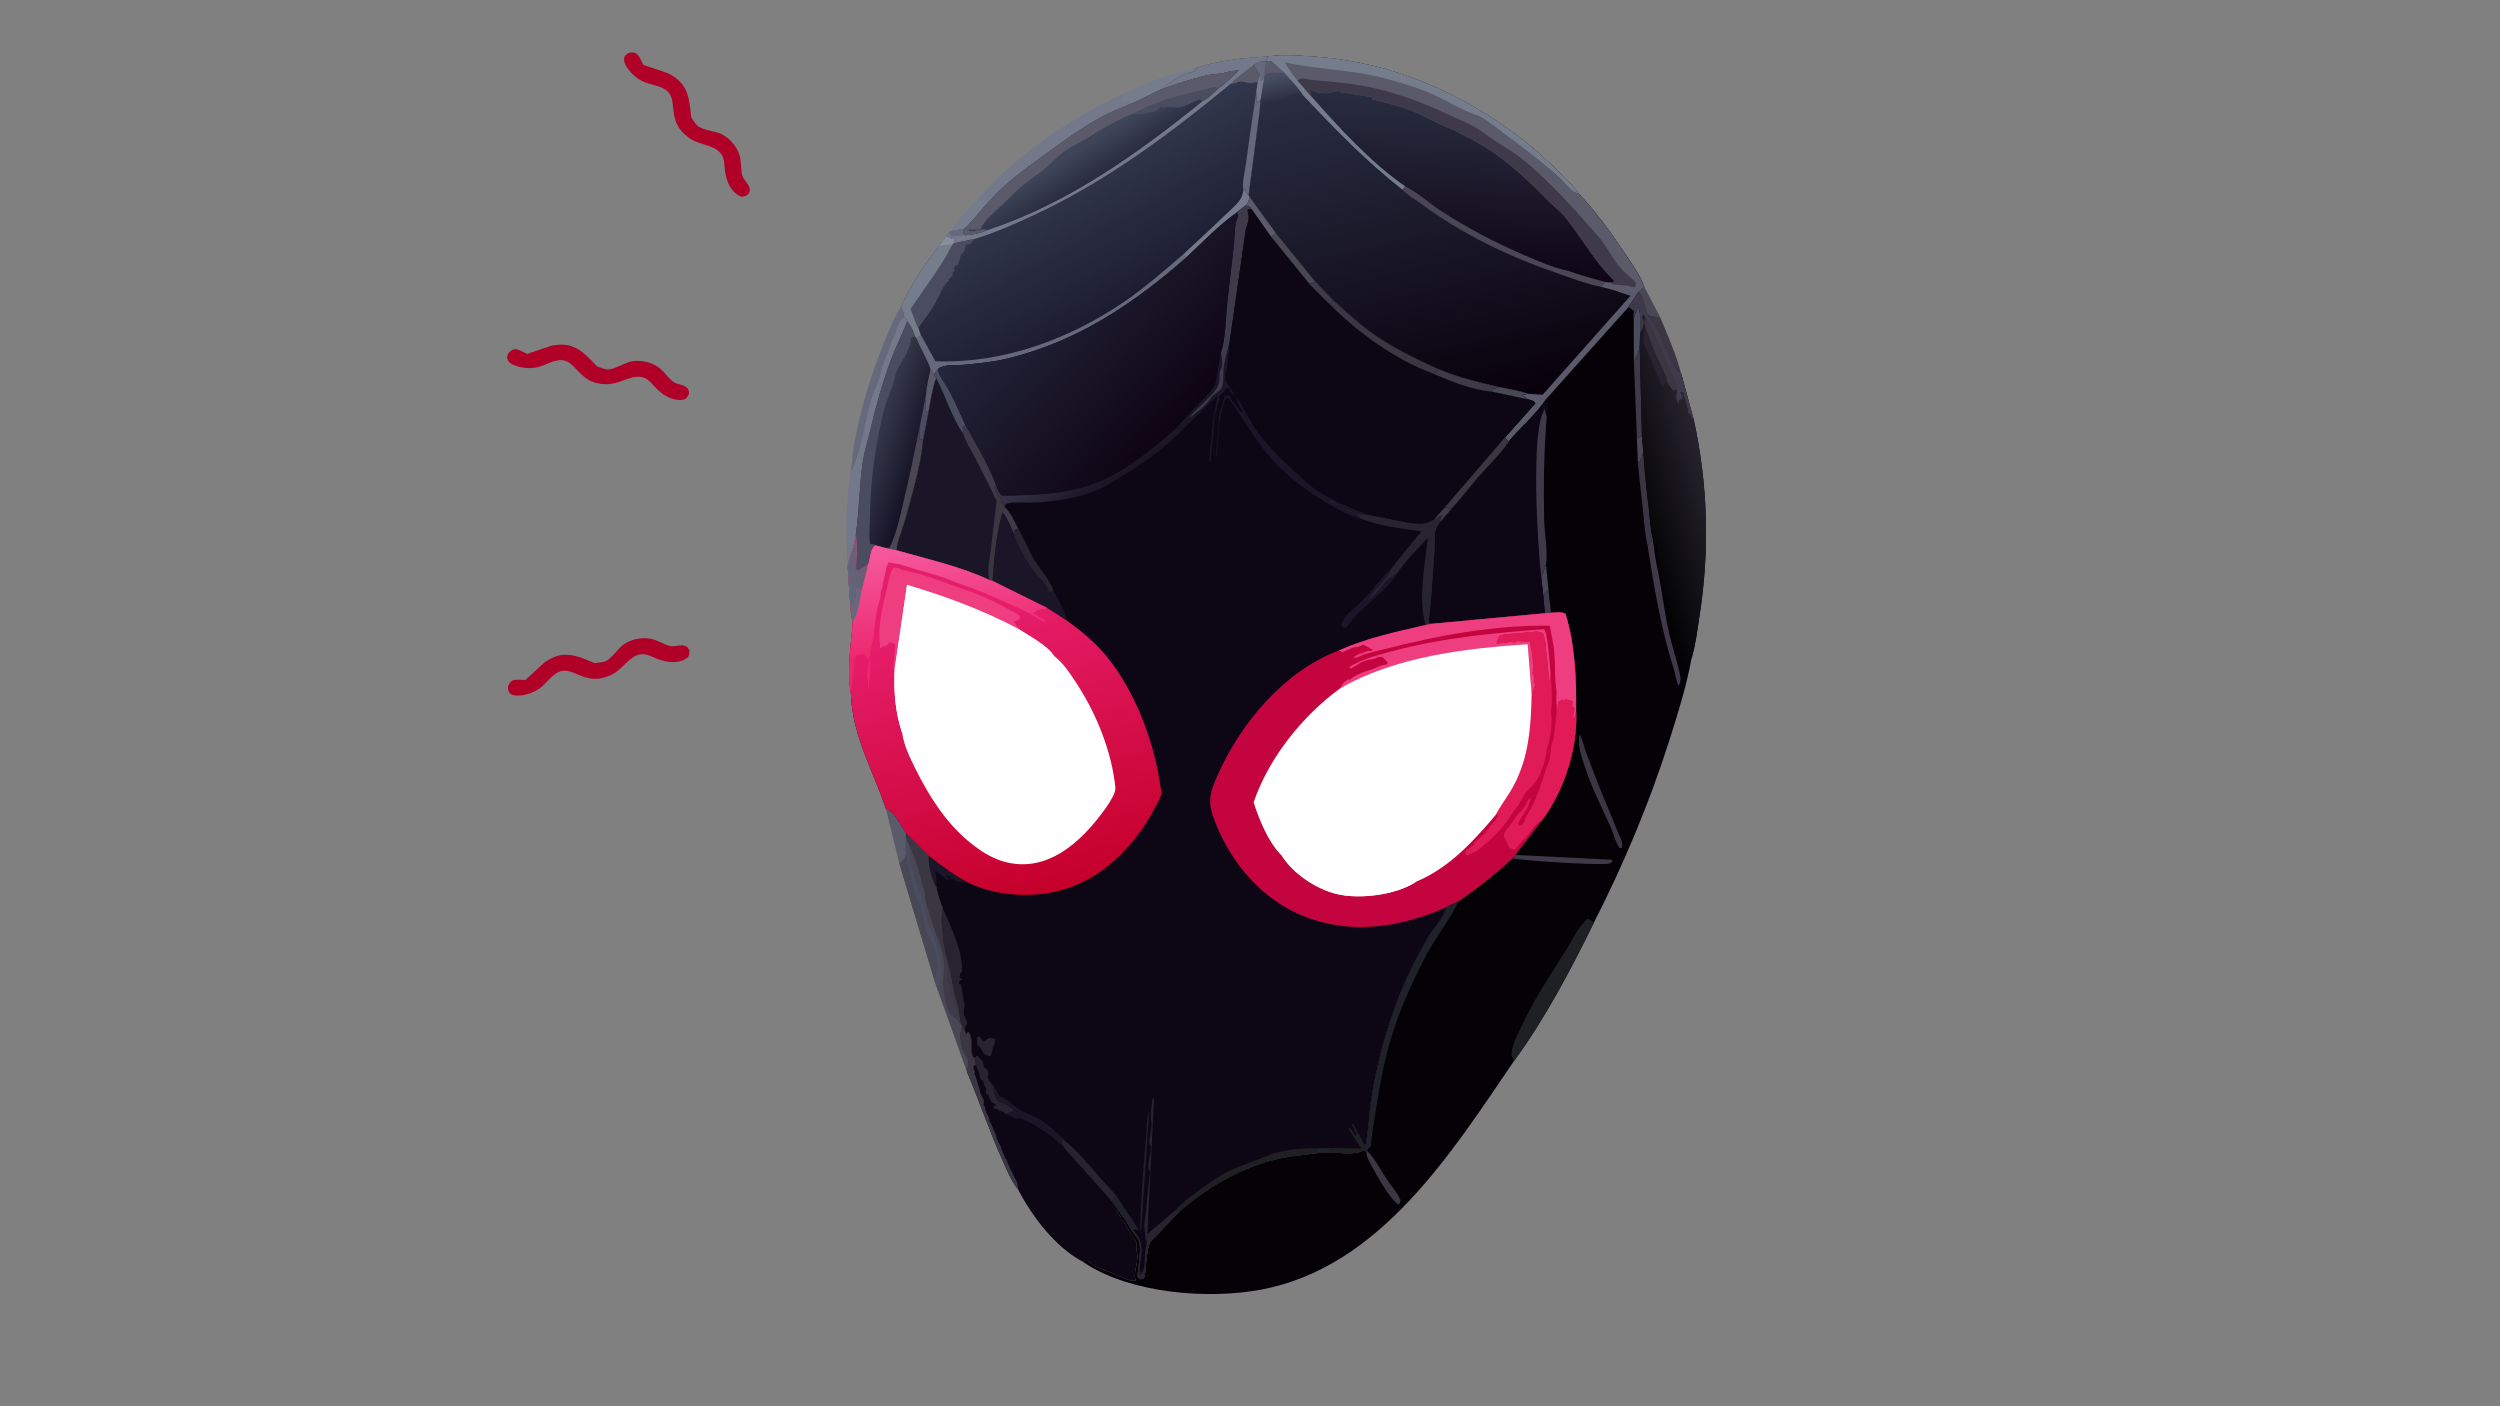 <svg width="1920" height="1080" viewBox="0 0 1920 1080" fill="none" xmlns="http://www.w3.org/2000/svg">
<rect x="0" y="0" width="1920" height="1080" fill="#808080" stroke="none"/>
<g clip-path="url(#clip0_14_3783)">
<path d="M1262.87 220.387L1274.76 243.095C1270.68 243.006 1267.71 242.746 1264.51 240.121L1262.69 233.37C1261.7 229.502 1261.29 227.22 1258.33 224.327L1262.87 220.387Z" fill="#4A4755"/>
<path d="M750.343 153.502C752.044 153.842 753.759 154.033 755.448 154.345L758.812 155.607C752.78 161.767 746.352 171.119 739.832 176.23C736.247 176.308 733.175 176.849 729.72 177.74C735.418 169.165 742.997 160.784 750.343 153.502Z" fill="#757D8C"/>
<path d="M1264.51 240.121C1267.71 242.746 1270.68 243.006 1274.76 243.095C1280.67 257.38 1287.37 272.145 1291.17 287.087C1278.65 274.868 1278.83 256.561 1267.06 244.177C1265.65 242.698 1264.99 242.148 1264.51 240.121Z" fill="#3A3743"/>
<path d="M680.331 621.018C687.259 623.605 691.643 633.936 695.707 639.764L695.614 642.768C695.491 647.053 695.127 651.444 695.674 655.71C694.582 660.054 694.275 660.169 690.677 663.068L680.331 621.018Z" fill="#5A5A6B"/>
<path d="M863.991 71.475C881.029 63.26 899.432 55.849 918.179 52.29L918.385 54.238C916.51 55.304 917.589 54.936 915.962 55.176C912.433 55.691 908.887 57.436 905.784 59.097C900.279 62.04 896.376 64.683 891.475 68.741L871.992 78.284L860.986 77.224L863.991 71.475Z" fill="#757D8C"/>
<path d="M655.674 342.771C660.775 314.854 668.268 289.162 679.075 262.837C682.866 253.601 686.561 243.732 692.05 235.33C693.265 237.891 693.942 239.686 694.058 242.509L694.655 243.297C691.541 246.304 690.346 248.287 689.052 252.327L688.681 253.416L677.644 282.027C676.223 291.025 671.959 298.595 669.313 307.195C663.823 325.059 662.217 346.495 653.387 363.157L655.674 342.771Z" fill="#66697B"/>
<path d="M677.644 282.027L688.681 253.416L689.052 252.326C690.345 248.287 691.541 246.304 694.655 243.297L696.88 246.384C692.957 256.432 687.999 266.246 684.25 276.269C677.079 295.43 672.045 314.397 667.425 334.242C665.908 340.758 663.741 347.16 662.73 353.78C659.886 372.443 660.012 391.472 657.295 410.104C656.868 413.614 656.459 416.631 655.409 419.964C653.849 424.927 652.157 429.205 650.989 434.5C650.095 428.391 650.469 421.718 650.305 415.538C649.85 398.177 650.192 380.255 653.387 363.157C662.217 346.495 663.823 325.059 669.313 307.195C671.958 298.595 676.223 291.025 677.644 282.027Z" fill="#73798A"/>
<path d="M750.343 153.502C780.477 118.98 822.04 90.685 863.991 71.475L860.986 77.224L871.991 78.284C863.269 81.988 853.74 85.534 845.459 90.092C829.079 99.111 814.402 110.052 799.406 120.977C786.517 130.366 772.185 140.635 761.704 152.53L758.812 155.607L755.448 154.345C753.759 154.033 752.044 153.842 750.343 153.502Z" fill="#73798A"/>
<path d="M695.707 639.763L713.319 657.309C712.823 664.306 715.7 675.595 719.301 681.749C719.923 687.107 722.157 692.275 723.955 697.364C723.301 702.553 722.927 706.469 723.49 711.505C723.777 714.071 724.11 716.915 724.257 719.516C724.68 726.901 727.684 737.341 729.555 744.69C731.192 751.136 731.58 757.747 733.509 764.184C735.214 769.868 736.928 776.189 737.369 782.102L738.029 786.906L738.727 787.267C737.443 793.457 737.023 797.846 738.862 804.047L739.033 804.909C739.51 806.884 740.633 808.577 741.78 810.236C744.64 814.362 743.291 818.518 742.626 823.116L720.397 761.093L717.593 752.762L690.677 663.068C694.275 660.168 694.583 660.054 695.674 655.71C695.128 651.444 695.491 647.053 695.614 642.768L695.707 639.763Z" fill="#4A4755"/>
<path d="M722.774 728.663C726.57 736.512 727.486 743.493 727.363 752.063C727.336 753.934 727.738 754.844 728.727 756.413C729.678 757.924 730.149 759.5 729.687 761.286L729.106 762.635L729.439 763.331C732.387 769.65 733.271 776.191 737.369 782.103L738.029 786.906C735.721 783.979 733.533 781.411 730.336 779.365L729.699 778.995C728.679 776.425 727.305 773.728 726.665 771.053C726.354 769.76 726.197 768.622 725.539 767.428L725.102 766.759L725.579 764.824C723.029 757.942 724.917 750.103 725.084 742.953C725.196 738.126 723.97 733.326 722.774 728.663Z" fill="#3F3A49"/>
<path d="M695.614 642.768L698.042 648.783C698.662 660.93 702.627 677.449 707.863 688.562C710.055 693.213 709.928 699.426 711.377 704.447C714.539 715.423 721.768 727.97 722.826 738.986C723.508 746.085 721.711 754.097 720.397 761.093L717.593 752.762L719.038 746.489L720.206 745.476C720.447 743.931 720.545 742.789 720.248 741.229C719.403 736.825 718.781 732.028 717.276 727.805C715.651 723.231 712.738 719.111 711.251 714.484C709.265 708.307 708.642 701.789 706.456 695.658C704.954 691.441 702.096 687.051 701.205 682.731L700.915 681.227C700.494 679.595 699.977 678.287 699.853 676.595C699.767 675.481 699.833 673.726 699.426 672.651C697.556 667.676 696.705 661.096 695.674 655.71C695.127 651.444 695.491 647.053 695.614 642.768Z" fill="#4A4C5F"/>
<path d="M695.674 655.71C696.705 661.096 697.556 667.677 699.426 672.651C699.833 673.727 699.767 675.482 699.853 676.595C699.977 678.288 700.494 679.595 700.915 681.227L701.206 682.732C702.096 687.051 704.954 691.442 706.456 695.659C708.643 701.789 709.265 708.307 711.251 714.485C712.738 719.112 715.651 723.232 717.276 727.806C718.781 732.029 719.403 736.826 720.248 741.23C720.545 742.789 720.447 743.931 720.206 745.477L719.038 746.489L717.593 752.762L690.677 663.068C694.275 660.169 694.582 660.054 695.674 655.71Z" fill="#4A4755"/>
<path d="M695.707 639.764L713.319 657.309C712.822 664.307 715.7 675.595 719.301 681.749C719.923 687.107 722.157 692.276 723.955 697.364C723.301 702.554 722.926 706.469 723.49 711.505C723.777 714.071 724.11 716.915 724.257 719.516C724.68 726.902 727.684 737.341 729.554 744.691C731.192 751.137 731.58 757.747 733.509 764.184C735.214 769.868 736.928 776.189 737.369 782.103C733.271 776.191 732.387 769.65 729.439 763.331L729.106 762.635L729.687 761.286C730.149 759.5 729.678 757.924 728.727 756.413C727.738 754.844 727.336 753.934 727.363 752.063C727.486 743.493 726.57 736.512 722.774 728.663C722.501 725.563 720.221 721.174 719.158 718.142C716.478 710.493 713.945 702.769 711.585 695.024C710.52 691.526 710.579 688.058 709.745 684.564C707.048 673.299 703.253 659.137 698.042 648.784L695.613 642.768L695.707 639.764Z" fill="#3A3743"/>
<path d="M696.88 246.383C699.589 250.377 701.586 253.609 702.83 258.296L703.989 259.826C707.183 267.867 711.776 274.949 714.687 283.216C715.372 284.715 715.86 286.206 717.059 287.39L718.971 290.213C715.921 298.734 714.677 307.588 713.083 316.445L708.916 338.017C707.052 358.656 699.951 381.333 694.471 401.391C692.805 407.487 688.597 416.59 688.602 422.663L679.364 420.729L672.139 418.755C668.312 421.414 668.284 428.568 666.803 433.048L659.488 438.441L657.463 437.587C657.67 428.214 658.297 419.522 657.295 410.104C660.012 391.472 659.886 372.442 662.73 353.78C663.741 347.16 665.908 340.758 667.425 334.242C672.045 314.397 677.079 295.43 684.251 276.269C687.999 266.246 692.957 256.432 696.88 246.383Z" fill="url(#paint0_linear_14_3783)"/>
<path d="M711.267 302.75C711.089 306.756 710.148 312.116 711.242 315.96L713.083 316.445L708.916 338.017C708.274 337.509 707.091 337.697 706.276 337.668L706.139 328.753L711.267 302.75Z" fill="#4A4C5F"/>
<path d="M714.687 283.216C715.372 284.715 715.86 286.207 717.059 287.39L718.971 290.213C715.921 298.734 714.677 307.588 713.083 316.445L711.242 315.96C710.148 312.116 711.089 306.756 711.267 302.75C711.689 296.183 713.347 289.651 714.687 283.216Z" fill="#5A5A6B"/>
<path d="M679.364 420.729L683.219 420.424C688.507 410.144 691.14 396.989 693.804 385.797C698.312 366.843 702.262 347.837 706.139 328.753L706.276 337.668C707.091 337.697 708.274 337.509 708.916 338.017C707.052 358.657 699.951 381.333 694.471 401.391C692.805 407.487 688.597 416.59 688.602 422.663L679.364 420.729Z" fill="#4A4755"/>
<path d="M696.88 246.383C699.589 250.377 701.586 253.609 702.83 258.296L699.851 259.289L699.721 260.572C699.023 266.894 694.172 275.63 690.644 281.029C687.822 285.342 687.042 291.687 685.439 296.607C683.55 302.402 680.778 307.828 679.233 313.774C671.938 341.874 668.274 370.773 668.076 399.743C668.034 406.059 666.97 411.56 668.418 417.85L669.457 417.866C671.098 417.964 670.498 417.886 672.139 418.755C668.312 421.414 668.284 428.568 666.803 433.048L659.488 438.441L657.463 437.587C657.67 428.214 658.297 419.522 657.295 410.104C660.012 391.472 659.886 372.442 662.73 353.78C663.741 347.16 665.908 340.758 667.425 334.242C672.045 314.397 677.079 295.43 684.251 276.269C687.999 266.246 692.957 256.432 696.88 246.383Z" fill="#4A4C5F"/>
<path d="M720.221 283.452C721.136 288.75 726.937 295.902 729.641 301.115C733.883 309.288 737.529 317.804 741.34 326.175C749.615 341.117 759.533 357.337 765.244 373.336L763.715 374.225C764.212 376.049 765.193 378.935 766.516 380.372C767.919 382.234 769.552 383.436 769.334 385.792L771.425 388.598L771.731 389.488L769.968 393.664C765.064 409.319 763.578 429.751 762.331 446.15L759.722 445.447C737.838 435.033 711.917 429.425 688.602 422.663C688.597 416.59 692.805 407.487 694.471 401.391C699.951 381.333 707.052 358.657 708.916 338.017L713.083 316.445C714.677 307.588 715.921 298.734 718.971 290.213L717.059 287.39L720.221 283.452Z" fill="#1A1627"/>
<path d="M720.221 283.452C721.136 288.749 726.937 295.902 729.641 301.115C733.883 309.288 737.529 317.804 741.34 326.175C739.459 327.456 740.254 326.675 738.956 328.521C740.042 330.479 739.939 331.18 739.923 333.435C731.015 320.415 726.132 304.133 718.971 290.213L717.058 287.39L720.221 283.452Z" fill="#4A4C5F"/>
<path d="M766.516 380.372C767.919 382.234 769.552 383.436 769.334 385.792L771.425 388.598L771.731 389.488L769.968 393.664C765.064 409.319 763.578 429.751 762.331 446.15L759.722 445.447C758.044 437.273 760.102 429.543 761.067 421.428C762.531 409.127 763.792 396.804 765.452 384.529L766.516 380.372Z" fill="#3A3743"/>
<path d="M741.34 326.175C749.615 341.117 759.533 357.338 765.244 373.336L763.715 374.225C764.212 376.049 765.193 378.935 766.516 380.372L765.452 384.529C759.98 373.031 754.033 361.769 748.241 350.422C745.382 344.817 741.829 339.435 739.923 333.435C739.939 331.18 740.042 330.479 738.956 328.521C740.254 326.675 739.459 327.456 741.34 326.175Z" fill="#3F3A49"/>
<path d="M738.727 787.267L740.873 791.226L742.132 794.254L743.153 792.661L744.008 792.743C748.022 798.54 744.465 807.896 747.679 812.134L748.526 812.23L750.971 810.932L751.349 811.69C751.998 812.829 751.73 812.438 752.705 813.211C754.882 814.94 754.785 816.197 755.412 818.575C756.018 820.869 757.824 821.138 758.532 822.248C759.253 823.379 758.678 827.071 758.52 828.434L762.426 833.902C764.18 836.062 765.033 837.419 766.098 839.839C766.548 840.863 767.204 842.02 768.242 842.474C771.307 843.82 774.954 846.077 777.287 848.405C782.847 853.945 792.625 856.672 799.443 860.773C805.891 864.652 811.464 870.424 816.966 875.484L815.232 876.618C816.071 878.218 816.91 879.758 817.55 881.446L854.003 922.192L859.01 929.438L857.538 930.718C859.032 932.499 861.212 934.056 860.997 936.381L861.658 937.052C863.405 938.849 863.866 939.607 864.809 941.808L873.116 954.695C872.951 956.996 872.416 959.969 873.137 962.142C875.131 968.174 869.618 977.995 872.362 983.569C869.496 983.359 866.581 983.53 864.127 981.932C861.667 980.331 858.858 980.446 856.313 978.932C850.508 975.48 840.543 974.175 836.469 968.6C834.339 968.38 833.334 967.892 831.454 968.914C810.194 957.714 792.268 933.645 781.726 913.195C776.535 907.132 773.052 897.964 769.78 890.739C759.723 868.519 752.138 845.516 742.626 823.116C743.291 818.518 744.64 814.362 741.78 810.236C740.633 808.577 739.51 806.884 739.034 804.909L738.862 804.047C737.023 797.846 737.443 793.457 738.727 787.267Z" fill="#0D0715"/>
<path d="M748.526 812.23L750.971 810.932L751.349 811.69C751.998 812.829 751.73 812.438 752.705 813.211C754.882 814.94 754.785 816.197 755.413 818.574C756.018 820.869 757.824 821.138 758.532 822.248C759.253 823.379 758.678 827.071 758.52 828.434L762.427 833.902C763.278 838.232 763.868 842.039 766.512 845.764L767.624 846.124C771.748 847.515 774.528 849.147 778.011 851.661L778.396 853.384L777.241 853.782L772.732 855.636C771.212 854.557 770.106 853.708 768.29 853.142L767.165 852.855C765.356 850.744 764.601 852.306 762.789 850.194L765.3 848.188C764.523 847.976 763.775 847.811 763.057 847.411C760.766 846.126 760.08 843.982 759.323 841.693C758.885 840.367 758.356 840.466 757.133 839.813L757.251 835.611C756.366 834.334 755.716 833.483 755.469 831.925L755.384 830.933C754.239 829.585 754.665 829.937 753.472 828.993L752.732 828.429C752.545 826.063 752.239 823.921 751.066 821.799C750.389 820.58 749.978 819.372 749.523 818.065L748.526 812.23Z" fill="#272331"/>
<path d="M762.426 833.902C764.18 836.063 765.033 837.42 766.098 839.839C766.548 840.864 767.204 842.021 768.242 842.475C771.307 843.82 774.954 846.077 777.287 848.405C782.846 853.946 792.624 856.672 799.443 860.774C805.891 864.653 811.464 870.424 816.965 875.484L815.232 876.618C816.071 878.219 816.909 879.758 817.55 881.446C809.043 873.032 796.16 863.902 785.078 859.263C783.193 858.474 782.719 859.453 781.026 859.187C779.009 858.869 775.087 856.39 772.732 855.636L777.24 853.783L778.396 853.385L778.011 851.661C774.528 849.147 771.748 847.515 767.623 846.125L766.511 845.764C763.868 842.039 763.278 838.232 762.426 833.902Z" fill="#1A1627"/>
<path d="M738.727 787.267L740.873 791.226L742.132 794.254L743.153 792.661L744.008 792.743C748.022 798.54 744.465 807.896 747.679 812.134L748.526 812.23L749.523 818.065L747.917 818.463C747.703 820.592 747.195 820.664 748.668 822.417C748.54 823.801 748.16 824.676 748.843 825.917C749.683 827.439 750.047 829.051 750.446 830.716C751.014 833.07 752.068 834.927 752.44 837.401C752.824 839.936 753.635 840.998 754.767 843.24C755.765 845.218 755.706 846.818 755.387 848.92L756.416 850.144L756.541 851.123C756.886 853.295 757.538 854.834 758.724 856.675C759.853 858.427 759.541 859.275 759.986 861.168L760.971 862.947C762.222 865.37 763.042 867.904 764.389 870.344C764.99 871.435 764.749 870.983 764.957 872.293C765.358 874.809 767.438 878.17 768.537 880.54L768.981 881.988C769.725 884.175 770.779 886.958 771.779 889.003L772.516 889.969C773.557 891.408 773.579 892.437 774.186 894.012L775.173 895.794L775.617 897.241C776.289 898.638 776.993 899.236 777.589 900.804C779.593 906.088 781.901 906.949 781.726 913.195C776.535 907.132 773.052 897.964 769.78 890.739C759.723 868.519 752.138 845.516 742.626 823.116C743.291 818.518 744.64 814.362 741.78 810.236C740.633 808.577 739.51 806.884 739.034 804.909L738.862 804.047C737.023 797.846 737.443 793.457 738.727 787.267Z" fill="#3A3743"/>
<path d="M973.899 43.28L972.402 47.188C967.908 47.054 966.755 47.666 962.848 49.83C964.497 52.188 966.246 54.489 967.481 57.08L965.975 62.872L964.872 70.626L965.051 78.244L965.608 78.677L968.244 76.326L967.678 83.09L958.956 150.037L959.775 151.376C959.094 153.866 958.704 155.852 956.781 157.753C955.73 158.573 950.363 162.2 950.131 163.044C936.187 172.864 923.754 185.91 911.348 197.547C870.834 233.159 827.221 262.497 773.368 275.463C762.71 278.031 751.584 279.141 740.655 280.151C734.696 280.703 724.996 279.529 720.221 283.452L717.059 287.39C715.86 286.207 715.372 284.715 714.687 283.216C711.776 274.949 707.183 267.867 703.989 259.826L702.83 258.296C701.586 253.609 699.589 250.377 696.88 246.384L694.655 243.297L694.058 242.509C693.942 239.686 693.264 237.891 692.05 235.33C699.329 219.299 710.109 202.489 721.371 188.85L726.853 181.351L729.074 178.757L729.72 177.74C733.175 176.849 736.247 176.308 739.832 176.23C746.352 171.12 752.78 161.767 758.812 155.607L761.704 152.53C772.185 140.635 786.517 130.366 799.406 120.977C814.402 110.052 829.079 99.111 845.459 90.092C853.74 85.534 863.269 81.988 871.992 78.284L891.475 68.741C896.376 64.683 900.279 62.04 905.784 59.097C908.887 57.436 912.433 55.691 915.962 55.176C917.589 54.936 916.51 55.304 918.385 54.239L918.179 52.29C935.723 46.262 955.45 44.429 973.899 43.28Z" fill="url(#paint1_linear_14_3783)"/>
<path d="M955.013 146.082C955.631 145.483 956.255 145.157 956.409 144.3C956.221 147.698 956.728 147.595 958.956 150.037L959.775 151.376C959.094 153.866 958.704 155.852 956.781 157.753C955.73 158.573 950.363 162.2 950.131 163.044C936.187 172.864 923.754 185.909 911.348 197.547L908.446 195.581C918.813 186.046 929.186 176.469 939.266 166.651C943.455 162.568 949.188 158 952.478 153.226C953.87 151.207 954.451 148.408 955.013 146.082Z" fill="#73798A"/>
<path d="M964.872 70.626L965.051 78.244L965.608 78.677L968.244 76.326L967.678 83.09L958.956 150.037C956.728 147.595 956.221 147.698 956.409 144.3C956.255 145.157 955.631 145.483 955.013 146.082C953.576 141.869 955.955 132.365 956.577 127.722C959.135 108.652 961.938 89.642 964.872 70.626Z" fill="#66697B"/>
<path d="M908.446 195.581L911.348 197.547C870.834 233.158 827.221 262.497 773.368 275.463C762.71 278.031 751.584 279.141 740.655 280.151C734.696 280.702 724.996 279.529 720.221 283.452L717.059 287.39C715.86 286.206 715.372 284.715 714.687 283.215C711.776 274.949 707.183 267.867 703.989 259.826L707.195 257.369L707.311 257.369L718.385 277.439C770.472 279.438 822.106 260.148 864.006 231.349C879.553 220.665 894.147 207.796 908.446 195.581Z" fill="#66697B"/>
<path d="M973.899 43.28L972.402 47.188C967.908 47.054 966.755 47.665 962.848 49.83C964.497 52.188 966.246 54.489 967.481 57.08L965.975 62.872C961.948 63.264 958.854 63.879 955.002 62.65C953.469 62.162 951.814 62.268 950.428 62.906C948.641 63.732 947.125 63.969 945.193 64.298C898.389 102.918 849.103 139.667 793.448 165.442C779.092 172.092 763.887 178.941 748.642 183.439L732.274 186.855L732.948 183.829C731.078 183.488 729.76 183.2 728.137 182.18L726.853 181.351L729.074 178.756L729.72 177.739C733.175 176.849 736.248 176.308 739.832 176.23L739.793 179.124L741.436 180.655C747.678 180.183 752.845 179.242 758.464 176.54C820.163 156.383 874.105 117.567 923.669 77.492C927.967 75.768 932.712 70.526 936.242 67.419C941.829 63.876 946.46 58.684 951.138 54.084C947.448 54.307 944.688 54.686 941.198 55.722C936.988 56.974 931.69 56.712 927.301 57.725C915.244 60.509 903.112 64.627 891.475 68.741C896.376 64.683 900.279 62.04 905.784 59.097C908.887 57.436 912.434 55.691 915.962 55.176C917.589 54.936 916.51 55.304 918.385 54.238L918.179 52.29C935.723 46.262 955.45 44.429 973.899 43.28Z" fill="#73798A"/>
<path d="M729.72 177.739C733.176 176.849 736.248 176.308 739.832 176.23L739.793 179.124L741.436 180.655L730.231 181.639L729.074 178.756L729.72 177.739Z" fill="#66697B"/>
<path d="M962.848 49.83C964.497 52.188 966.246 54.489 967.481 57.08L965.975 62.872C961.948 63.264 958.854 63.879 955.002 62.65C953.469 62.163 951.814 62.268 950.428 62.906C948.641 63.732 947.125 63.969 945.194 64.298C949.88 58.904 957.168 54.311 962.848 49.83Z" fill="#5A5A6B"/>
<path d="M721.371 188.85L726.853 181.352L728.136 182.18C729.76 183.2 731.078 183.488 732.947 183.829L732.274 186.855L748.642 183.439C747.875 184.286 745.915 187.041 745.022 187.445C744.648 187.613 742.32 187.567 742.097 187.73C741.778 187.961 741.066 191.323 740.898 191.868C740.349 193.66 739.534 193.869 738.47 195.255C737.277 196.812 736.449 202.459 736.005 202.882C733.419 205.362 733.134 202.508 732.715 207.067L733.795 207.735C732.095 208.613 732.017 208.597 731.245 210.298L731.942 211.49L728.523 214.534L728.77 215.66C724.686 218.153 720.545 229.232 717.812 233.737C714.038 239.958 709.315 245.855 705.303 251.978L707.195 257.37L703.989 259.827L702.83 258.296C701.586 253.609 699.589 250.377 696.88 246.384L694.655 243.297L694.058 242.509C693.942 239.686 693.264 237.891 692.05 235.33C699.329 219.299 710.109 202.489 721.371 188.85Z" fill="#4A4C5F"/>
<path d="M721.371 188.85L726.853 181.351L728.137 182.18C729.76 183.2 731.078 183.488 732.948 183.829L732.274 186.855L731.669 187.473L731.284 188.242C722.51 205.393 709.794 221.386 699.254 237.489C701.444 242.011 702.795 247.831 705.303 251.978L707.196 257.369L703.989 259.826L702.83 258.296C701.586 253.609 699.589 250.377 696.88 246.384L694.655 243.297L694.058 242.509C693.942 239.686 693.265 237.891 692.05 235.33C699.329 219.299 710.109 202.489 721.371 188.85Z" fill="#757D8C"/>
<path d="M721.371 188.85L726.853 181.351L728.136 182.18C729.76 183.2 731.078 183.488 732.948 183.829L732.274 186.855L731.669 187.473L721.371 188.85Z" fill="#898E9D"/>
<path d="M891.475 68.741C903.112 64.627 915.244 60.509 927.301 57.725C931.69 56.712 936.988 56.974 941.198 55.722C944.688 54.686 947.448 54.307 951.138 54.084C946.46 58.684 941.829 63.876 936.242 67.419C932.712 70.526 927.967 75.768 923.669 77.492C874.105 117.567 820.163 156.383 758.464 176.54C752.845 179.242 747.678 180.183 741.436 180.655L739.793 179.124L739.832 176.23C746.352 171.12 752.78 161.767 758.812 155.608L761.704 152.53C772.185 140.635 786.517 130.366 799.406 120.977C814.402 110.052 829.079 99.111 845.459 90.092C853.74 85.534 863.269 81.988 871.992 78.284L891.475 68.741Z" fill="url(#paint2_linear_14_3783)"/>
<path d="M891.475 68.741C903.112 64.627 915.244 60.509 927.301 57.725C931.69 56.712 936.988 56.974 941.198 55.722C944.688 54.686 947.448 54.307 951.138 54.084C946.46 58.684 941.829 63.876 936.242 67.419C932.712 70.526 927.967 75.768 923.669 77.492L920.993 76.083C916.586 78.047 910.621 81.553 905.898 82.307C901.721 82.973 897.153 80.671 893.464 82.58L891.838 81.31L891.3 81.998C889.552 84.082 887.418 85.071 885.007 86.261C883.514 86.123 882.693 85.756 881.365 86.442C880.123 87.085 879.307 87.07 877.957 87.274L876.887 87.487C874.945 87.743 872.925 87.327 870.998 87.058C856.994 92.268 846.476 99.103 833.841 106.655C828.561 109.81 822.902 112.476 817.889 116.031C811.928 120.258 807.121 125.763 801.465 130.304C796.724 134.109 791.479 137.308 786.797 141.177C780.219 146.613 774.387 152.975 768.133 158.768C762.552 163.94 756.259 168.874 753.086 175.855C749.831 176.687 747.081 176.474 743.789 176.096L744.265 177.276C746.659 177.501 748.182 178.24 750.108 176.713C752.099 176.897 751.955 177.257 753.649 176.001L758.464 176.54C752.845 179.242 747.678 180.183 741.436 180.655L739.793 179.124L739.832 176.23C746.352 171.12 752.78 161.767 758.812 155.608L761.704 152.53C772.185 140.635 786.517 130.366 799.406 120.977C814.402 110.052 829.079 99.111 845.459 90.092C853.74 85.534 863.269 81.988 871.992 78.284L891.475 68.741Z" fill="#5A5A6B"/>
<path d="M870.998 87.058L875.245 84.655C889.566 77.203 907.286 72.61 923.125 69.266C928.232 68.187 931.005 65.913 936.242 67.418C932.712 70.526 927.967 75.767 923.669 77.492L920.993 76.083C916.586 78.047 910.621 81.553 905.898 82.307C901.721 82.972 897.153 80.67 893.464 82.58L891.838 81.309L891.3 81.997C889.552 84.082 887.418 85.071 885.007 86.261C883.514 86.123 882.693 85.756 881.365 86.442C880.123 87.085 879.307 87.07 877.957 87.274L876.887 87.487C874.945 87.743 872.925 87.327 870.998 87.058Z" fill="#4A4C5F"/>
<path d="M973.899 43.28C987.024 41.718 1000.58 42.73 1013.72 43.857C1070.32 48.709 1121.88 71.28 1166.5 105.077C1177.84 113.667 1188.02 122.982 1198.1 132.926C1202.82 137.583 1208.77 142.997 1212.2 148.568C1225.87 162.625 1236.87 178.283 1247.72 194.414C1252.93 202.156 1259.81 211.695 1262.87 220.387L1258.33 224.327L1250.83 235.767L1187.36 306.641C1179.62 318.431 1167.78 328.057 1158.74 339.099L1155.6 336.208L1179.27 309.666C1177.5 307.495 1176.11 307.488 1173.43 306.686C1172.31 305.767 1171.26 304.914 1170.01 304.164L1169.1 303.641C1170.42 302.954 1172.06 302.732 1173.52 302.386C1166.52 299.96 1158.38 298.847 1151.08 297.255C1135.28 293.583 1120.11 290.006 1105.1 283.674C1087.46 275.919 1068.95 266.826 1053.34 255.589C1042.83 248.026 1033.12 239.076 1023.65 230.327L1010.17 216.386L1005.69 218.262L975.718 181.386L961.219 160.664C959.794 158.501 959.317 158.619 956.781 157.753C958.704 155.852 959.094 153.866 959.775 151.376L958.956 150.037L967.678 83.09L968.244 76.326L965.608 78.677L965.051 78.243L964.872 70.626L965.975 62.872L967.481 57.08C966.246 54.489 964.497 52.188 962.848 49.83C966.755 47.665 967.908 47.054 972.402 47.188L973.899 43.28Z" fill="url(#paint3_linear_14_3783)"/>
<path d="M959.775 151.376L979.857 179.083C978.181 180.671 977.987 180.963 975.718 181.386L961.219 160.664C959.794 158.501 959.318 158.619 956.781 157.753C958.704 155.852 959.094 153.866 959.775 151.376Z" fill="#5A5A6B"/>
<path d="M979.857 179.083L1010.17 216.386L1005.69 218.262L975.717 181.386C977.987 180.963 978.181 180.671 979.857 179.083Z" fill="#4A4755"/>
<path d="M972.402 47.188L976.229 46.719L986.264 55.848C991.145 61.392 997.184 67.113 1001 73.37L998.793 74.011L995.852 71.095C992.731 72.705 989.419 74.199 986.53 76.16C985.208 77.057 984.66 76.993 983.117 77.169L981.836 77.36C979.491 77.58 976.063 76.432 974.127 77.426L972.16 76.681C970.757 78.082 970.577 79.026 970.213 80.925L967.678 83.09L968.244 76.326L965.608 78.677L965.051 78.244L964.872 70.626L965.975 62.872L967.481 57.08C966.246 54.489 964.497 52.188 962.848 49.83C966.755 47.666 967.908 47.054 972.402 47.188Z" fill="url(#paint4_linear_14_3783)"/>
<path d="M967.481 57.08L967.806 61.923L969.073 61.752L970.852 59.437L968.244 76.326L965.608 78.677L965.051 78.243L964.872 70.626L965.975 62.872L967.481 57.08Z" fill="#73798A"/>
<path d="M972.402 47.188C971.969 50.64 971.182 54.346 971.239 57.813L970.852 59.437L969.073 61.752L967.806 61.923L967.481 57.08C966.246 54.489 964.497 52.188 962.848 49.83C966.755 47.665 967.908 47.054 972.402 47.188Z" fill="#66697B"/>
<path d="M972.402 47.188L976.229 46.719L986.264 55.848C981.342 55.883 974.936 54.699 971.239 57.813C971.182 54.346 971.969 50.64 972.402 47.188Z" fill="#5A5A6B"/>
<path d="M973.899 43.28C987.024 41.718 1000.58 42.73 1013.72 43.858C1070.32 48.709 1121.88 71.281 1166.5 105.078C1177.84 113.667 1188.02 122.982 1198.1 132.926C1202.82 137.583 1208.77 142.997 1212.2 148.568C1225.87 162.625 1236.87 178.283 1247.72 194.414C1252.93 202.156 1259.81 211.695 1262.87 220.387L1258.33 224.327L1250.83 235.767L1187.36 306.641C1179.62 318.431 1167.78 328.057 1158.74 339.099L1155.6 336.208L1179.27 309.666C1177.5 307.495 1176.11 307.488 1173.43 306.686C1172.31 305.767 1171.26 304.914 1170.01 304.164L1169.1 303.642C1170.42 302.955 1172.06 302.732 1173.52 302.386L1184.73 303.219L1252.2 227.15L1244.85 224.747C1239.87 222.771 1234.72 221.575 1229.52 220.277C1217.72 217.912 1206.98 213.642 1195.68 209.742C1157.69 196.625 1122.31 179.567 1090.16 155.582C1085.91 152.413 1080.3 149.457 1076.91 145.455C1049.25 123.774 1025 98.753 1001 73.369C997.185 67.113 991.145 61.391 986.264 55.847L976.229 46.719L972.402 47.188L973.899 43.28Z" fill="url(#paint5_linear_14_3783)"/>
<path d="M1204.18 207.997C1205.74 206.268 1206.43 204.696 1209.01 204.815C1212.6 204.98 1214.69 207.054 1217.11 209.326C1216.6 210.928 1216.22 210.71 1214.77 211.477L1204.18 207.997Z" fill="#0D0715"/>
<path d="M1079.02 143.095C1088.8 147.746 1097.79 156.245 1106.98 162.166C1127.23 175.224 1147.83 186.118 1170 195.675C1180.75 200.315 1192.66 205.578 1204.18 207.997L1214.77 211.477L1232.85 216.647L1229.52 220.277C1217.72 217.912 1206.98 213.642 1195.68 209.742C1157.69 196.625 1122.31 179.567 1090.16 155.582C1085.91 152.413 1080.3 149.457 1076.91 145.455L1079.02 143.095Z" fill="#4A4755"/>
<path d="M973.899 43.28C987.024 41.718 1000.58 42.73 1013.72 43.858C1070.32 48.709 1121.88 71.281 1166.5 105.078C1177.84 113.667 1188.02 122.982 1198.1 132.926C1202.82 137.583 1208.77 142.997 1212.2 148.568C1225.87 162.625 1236.87 178.283 1247.72 194.414C1252.93 202.156 1259.81 211.695 1262.87 220.387L1258.33 224.327L1250.83 235.767L1187.36 306.641C1179.62 318.431 1167.78 328.057 1158.74 339.099L1155.6 336.208L1179.27 309.666C1177.5 307.495 1176.11 307.488 1173.43 306.686C1172.31 305.767 1171.26 304.914 1170.01 304.164L1169.1 303.642C1170.42 302.955 1172.06 302.732 1173.52 302.386L1184.73 303.219L1252.2 227.15L1244.85 224.747C1239.87 222.771 1234.72 221.575 1229.52 220.277L1232.85 216.647L1237.23 217.017C1238.47 216.88 1238.9 216.619 1239.95 216.021L1238.48 214.3C1225.27 201.319 1214.99 183.315 1203.58 168.586C1198.99 162.661 1193.48 158.758 1188.35 153.494C1168.82 133.467 1149.4 115.768 1123.54 103.619C1121.11 102.475 1118.93 100.711 1116.4 99.797C1105.55 95.879 1095.98 90.041 1085.49 85.54C1075.5 81.251 1064.24 79.167 1053.85 76.112L1053.44 74.392C1045.52 73.618 1038.24 71.8 1030.02 71.002C1028.53 69.261 1028.32 69.721 1026.12 69.5C1024.32 70.939 1022.7 70.207 1020.42 71.493C1016.68 71.7 1011.88 71.222 1008.36 69.828L1005.36 68.626C1006.67 70.321 1006.66 71.238 1006.98 73.266L1007.12 74.154C1028.32 98.043 1052.54 124.706 1079.02 143.095L1076.91 145.455C1049.25 123.774 1025 98.753 1001 73.369C997.185 67.113 991.145 61.391 986.264 55.847L976.229 46.719L972.402 47.188L973.899 43.28Z" fill="#5A5A6B"/>
<path d="M973.899 43.28C987.024 41.718 1000.58 42.73 1013.72 43.858C1070.32 48.709 1121.88 71.281 1166.5 105.078C1177.84 113.667 1188.02 122.982 1198.1 132.926C1202.82 137.583 1208.77 142.997 1212.2 148.568C1206.21 146.94 1202.35 140.335 1197.78 136.304C1183.82 123.967 1169.21 112.844 1154.22 101.773C1147.58 96.868 1140.29 90.402 1132.33 87.678C1121.38 83.933 1111.06 77.186 1100.51 72.43C1089.74 67.583 1077.77 64.142 1066.38 60.924C1039.79 53.409 1013.36 53.674 986.686 47.907C989.716 52.562 992.643 57.898 996.569 61.871L1007.12 74.154C1028.32 98.043 1052.54 124.706 1079.02 143.095L1076.91 145.455C1049.25 123.774 1025 98.753 1001 73.369C997.185 67.113 991.145 61.391 986.264 55.847L976.229 46.719L972.402 47.188L973.899 43.28Z" fill="#757D8C"/>
<path d="M996.569 61.871C997.461 61.349 998.221 60.51 999.242 60.312C1001.06 59.958 1005.72 61.23 1007.79 61.424C1024.81 63.003 1041.29 64.208 1058.01 68.241C1076.05 72.595 1093.91 79.427 1110.65 87.207C1118.29 90.754 1126.17 93.767 1133.43 98.038C1138.26 100.878 1142.57 104.484 1147.25 107.523C1155.47 112.851 1163.82 117.695 1171.36 123.965C1191.85 140.985 1209.98 161.696 1227.45 181.588C1233.5 188.476 1237.53 197.009 1243.22 204.182C1246.93 208.859 1252.06 212.943 1256.46 217.05L1256.01 220.379C1254.53 220.661 1254.45 220.892 1253.03 220.285C1248.67 218.432 1242.44 219.496 1237.58 218.115L1237.23 217.017C1238.47 216.88 1238.9 216.619 1239.95 216.021L1238.48 214.3C1225.27 201.319 1214.99 183.315 1203.58 168.586C1198.99 162.661 1193.48 158.758 1188.35 153.494C1168.82 133.467 1149.4 115.768 1123.54 103.619C1121.11 102.475 1118.93 100.711 1116.4 99.797C1105.55 95.879 1095.98 90.041 1085.49 85.54C1075.5 81.251 1064.24 79.167 1053.85 76.112L1053.44 74.392C1045.52 73.618 1038.24 71.8 1030.02 71.002C1028.53 69.261 1028.32 69.721 1026.12 69.5C1024.32 70.939 1022.7 70.207 1020.42 71.493C1016.68 71.7 1011.88 71.222 1008.36 69.828L1005.36 68.626C1006.67 70.321 1006.66 71.238 1006.98 73.266L1007.12 74.154L996.569 61.871Z" fill="#3F3A49"/>
<path d="M1258.33 224.327C1261.29 227.22 1261.7 229.502 1262.69 233.37L1264.51 240.121C1264.99 242.148 1265.65 242.698 1267.06 244.177C1278.83 256.561 1278.65 274.868 1291.17 287.088L1300.86 322.602C1311.71 372.061 1313.07 422.383 1305.34 472.259C1303.61 483.437 1302.31 494.976 1299.05 505.845C1295.2 527.097 1288.51 548.422 1281.93 569.016C1266.6 617.077 1247.03 663.708 1224.04 708.732C1206.46 744.579 1186.46 782.529 1162.75 814.872C1115.1 884.649 1060.35 972.879 969.129 990.327C928.041 998.183 869.079 993.409 833.584 970.342L831.454 968.914C833.334 967.892 834.339 968.38 836.469 968.6C840.543 974.175 850.508 975.481 856.313 978.932C858.858 980.447 861.667 980.332 864.127 981.933C866.581 983.53 869.495 983.359 872.362 983.569C869.618 977.995 875.131 968.174 873.137 962.143C872.416 959.969 872.951 956.996 873.116 954.695L864.809 941.808C863.865 939.607 863.405 938.849 861.658 937.052L860.996 936.381C861.211 934.056 859.032 932.499 857.538 930.718L859.01 929.438C862.6 934.596 866.352 939.694 869.236 945.262C870.538 947.163 874.645 951.812 875.047 953.753C876.454 960.531 874.333 972.952 873.559 980.032L875.648 982.493C876.595 982.204 877.777 982.304 878.485 981.629C880.273 979.922 879.817 958.294 884.006 953.229L884.702 952.439L905.921 930.351C925.56 913.156 949.94 898.531 975.525 891.444C987.504 888.122 1000.25 886.976 1012.6 885.518L1021.79 885.028C1028.13 885.396 1042.06 887.136 1046.68 883.554L1048.62 880.392C1051.22 869.25 1051.27 856.952 1052.99 845.577C1056.78 820.493 1063.18 796.074 1071.83 772.178C1078.28 754.374 1087.15 736.651 1096.59 720.207C1100.19 713.951 1110.08 703.499 1110.72 696.674C1113.62 694.702 1117.12 693.445 1120.34 692.04C1135.28 681.757 1148.26 671.361 1161.58 659.227L1163.66 656.602L1184.05 630.12C1201.4 607.466 1211.99 573.695 1210.44 545.604C1210.68 521.41 1209.59 494.678 1202.31 471.459C1199.24 469.535 1194.78 470.509 1191.15 470.623L1186.49 470.955L1099.16 479.093L1097.19 477.654C1099.57 458.926 1100.35 439.511 1101.82 420.633C1102.13 416.64 1101.21 411.715 1102.24 407.93C1102.99 405.198 1104.86 402.561 1106.51 400.271L1114.41 391.037C1121.73 383.204 1128.21 374.391 1135.3 366.304C1143.01 357.504 1152.19 348.71 1158.74 339.099C1167.78 328.058 1179.62 318.431 1187.36 306.641L1250.83 235.767L1258.33 224.327Z" fill="#040207"/>
<path d="M1185.28 457.654C1186.59 455.178 1186.82 454.843 1189.25 453.403L1191.15 470.623L1186.49 470.954L1185.28 457.654Z" fill="#3F3A49"/>
<path d="M1260.99 334.662L1262.06 347.057C1261.23 350.675 1260.92 353.1 1257.91 355.547L1257.14 336.346C1259.18 336.039 1259.44 335.972 1260.99 334.662Z" fill="#4A4755"/>
<path d="M1187.31 433.709L1189.25 453.403C1186.82 454.843 1186.59 455.178 1185.28 457.654L1183.61 442.637C1185.12 439.731 1186.21 436.78 1187.31 433.709Z" fill="#4A4755"/>
<path d="M1254.7 244.071C1255.71 241.199 1256.57 238.416 1258.3 235.865C1260.33 238.446 1259.57 252.092 1259.6 255.874L1259.29 265.243C1258.68 268.572 1258.56 271.689 1256.44 274.383L1254.81 277.317L1254.7 244.071Z" fill="#4A4C5F"/>
<path d="M1050 883.909C1056.26 890.233 1059.91 898.007 1064.79 905.298C1068.41 910.703 1073.23 915.999 1075.75 921.938L1074.5 925.201C1068.24 923.123 1054 897.107 1050.83 890.308C1050 888.536 1049.51 886.702 1049.4 884.766L1050 883.909Z" fill="#3A3743"/>
<path d="M1163.66 656.601L1237.78 660.259L1238.52 661.634C1237.6 662.161 1236.77 662.899 1235.76 663.218C1230.55 664.858 1169.09 660.998 1161.58 659.227L1163.66 656.601Z" fill="#3F3A49"/>
<path d="M1259.29 265.243L1260.99 334.662C1259.44 335.972 1259.18 336.039 1257.14 336.346L1254.81 277.316L1256.44 274.383C1258.56 271.689 1258.68 268.572 1259.29 265.243Z" fill="#3F3A49"/>
<path d="M1262.06 347.057C1262.97 361.911 1264.58 376.649 1266.36 391.431C1267.23 398.716 1267.48 406.841 1269.42 413.91L1265.36 419.052C1263.23 410.168 1262.78 400.854 1261.82 391.818C1260.55 379.711 1258.98 367.677 1257.91 355.547C1260.92 353.1 1261.23 350.675 1262.06 347.057Z" fill="#3A3743"/>
<path d="M1213.07 564.181L1213.43 564.426C1215.48 568.523 1216.36 572.994 1217.92 577.277C1221.28 586.525 1224.89 595.74 1228.48 604.91C1232.56 615.318 1237.2 625.503 1241.21 635.942C1242.58 639.508 1244.99 643.775 1245.79 647.441C1246.07 648.737 1245.84 649.866 1245.6 651.138L1244.09 651.47L1243.57 650.827C1240.51 646.374 1239.1 639.706 1236.82 634.697C1229.79 619.293 1222.13 604.387 1216.95 588.252C1214.21 579.723 1211.67 573.244 1213.07 564.181Z" fill="#3A3743"/>
<path d="M1269.42 413.91L1270.27 419.785C1270.89 428.867 1273.32 438.061 1274.9 447.039C1277.18 459.974 1278.93 473.096 1281.79 485.925C1283.89 495.377 1287.11 504.687 1289.33 514.153C1290.4 518.728 1291.77 522.605 1289.09 526.749C1287.32 522.745 1286.69 517.68 1285.34 513.435C1275.67 482.851 1270.28 450.638 1265.36 419.053L1269.42 413.91Z" fill="#3F3A49"/>
<path d="M1110.72 696.674C1113.62 694.702 1117.12 693.445 1120.34 692.04L1119.86 693.027C1112.63 707.5 1102.11 720.442 1094.6 734.952C1082.94 757.502 1072.44 780.968 1065.97 805.5C1061.34 823.056 1058.41 841.213 1055.61 859.126C1054.81 864.272 1053.98 869.421 1053.32 874.59C1053.18 875.676 1053.13 879.559 1052.66 880.368C1051.51 882.316 1050.44 880.992 1050 883.909L1049.4 884.766L1046.68 883.554L1048.62 880.391C1051.22 869.25 1051.27 856.952 1052.99 845.577C1056.78 820.493 1063.18 796.074 1071.83 772.177C1078.28 754.374 1087.15 736.651 1096.59 720.207C1100.19 713.951 1110.08 703.499 1110.72 696.674Z" fill="#20212A"/>
<path d="M1162.75 814.872C1162.11 813.504 1160.82 811.386 1160.84 809.848C1160.92 803.303 1165.39 794.777 1168.19 788.798C1178 767.851 1189.9 749.868 1202.26 730.426C1207.25 722.561 1212.27 711.23 1219.53 705.328L1224.04 708.732C1206.46 744.579 1186.46 782.529 1162.75 814.872Z" fill="#1F2023"/>
<path d="M1258.33 224.327C1261.29 227.22 1261.7 229.502 1262.69 233.37L1264.51 240.121C1264.99 242.148 1265.65 242.698 1267.06 244.177C1278.83 256.561 1278.65 274.868 1291.17 287.087L1300.86 322.602C1311.71 372.061 1313.07 422.383 1305.34 472.259C1303.61 483.437 1302.31 494.976 1299.05 505.845L1297.08 505.336C1296.81 506.628 1296.68 507.444 1295.8 508.496L1295.18 509.136L1294.84 513.239C1294.68 514.66 1292.35 525.274 1291.84 525.679C1292.4 523.92 1292.87 522.526 1292.68 520.666L1292.48 518.995L1292.17 516.153L1291.19 514.384C1290.72 512.165 1290.26 509.646 1289.81 507.373L1284.12 485.588C1283.69 484.392 1283.41 484.029 1283.36 482.706C1283.32 481.243 1283.45 481.992 1283.15 480.755L1282.93 479.853C1282.71 478.453 1282.7 477.194 1282.31 475.807C1280.88 470.67 1281.14 465.074 1279.62 460.088C1279.28 458.944 1279.13 457.808 1278.8 456.688C1277.92 453.76 1277.95 450.743 1276.98 447.942L1276.56 446.917C1277.04 445.303 1277.2 444.633 1276.7 442.961C1275.99 440.649 1276.36 442.437 1275.98 440.449L1275.82 439.539C1275.26 437.369 1274.63 435.415 1274.4 433.182L1274.26 431.799L1273.66 428.932C1273.85 425.903 1272.89 427.094 1272.61 424.897C1272.28 422.344 1273.73 422.774 1272.21 419.604L1270.27 419.785L1269.42 413.91C1267.48 406.841 1267.23 398.716 1266.36 391.432C1264.58 376.649 1262.97 361.911 1262.06 347.057L1260.99 334.662L1259.29 265.243L1259.6 255.874C1259.57 252.092 1260.33 238.446 1258.3 235.865C1256.57 238.416 1255.71 241.199 1254.7 244.071C1254.29 242.265 1254.66 240.634 1254.88 238.82L1250.83 235.767L1258.33 224.327Z" fill="url(#paint6_linear_14_3783)"/>
<path d="M1263.47 251.003L1270.93 270.789C1272.48 274.788 1280.96 289.301 1279.92 292.563C1278.92 294.06 1279.23 293.449 1278.53 295.042C1277.84 296.607 1278.44 295.891 1276.83 296.941L1262.58 264.003C1261.51 261.688 1263.16 253.843 1263.47 251.003Z" fill="#272331"/>
<path d="M1263.76 243.839C1269.15 252.969 1272.59 262.57 1276.89 272.173C1280.82 280.991 1285.77 290.219 1288.14 299.573L1286.65 299.404L1285.2 300.188C1282.99 297.763 1281.5 295.403 1279.92 292.562C1280.95 289.301 1272.48 274.788 1270.93 270.789L1263.47 251.003C1263.47 249.366 1263.62 249.979 1263.03 248.471C1262.36 246.772 1263.2 245.538 1263.76 243.839Z" fill="#3A3743"/>
<path d="M1258.33 224.327C1261.29 227.22 1261.7 229.502 1262.69 233.37L1264.51 240.121C1264.99 242.148 1265.65 242.698 1267.06 244.177C1278.83 256.561 1278.65 274.868 1291.17 287.087L1300.86 322.602C1299.92 321.464 1298.95 320.531 1298.59 319.074L1298.49 318.342L1296.4 317.015L1296.59 314.225C1295.87 313.243 1295.6 312.627 1295.5 311.421C1295.24 308.114 1293.64 306.519 1293.21 303.708C1293.01 302.455 1292.77 301.939 1292.09 300.864L1290.31 301.253L1292.33 304.257L1291.44 307.532L1290.41 306.322C1289.47 307.757 1289.79 307.062 1289.24 308.895L1288.86 310.282C1286.88 305.7 1287.3 304.288 1288.14 299.573C1285.77 290.219 1280.83 280.991 1276.89 272.174C1272.59 262.571 1269.15 252.969 1263.76 243.839L1261.95 241.187C1261.47 242.727 1260.86 243.315 1261.55 244.821C1263 247.951 1262.11 250.253 1260.81 253.294L1259.6 255.874C1259.57 252.092 1260.33 238.446 1258.3 235.865C1256.57 238.416 1255.71 241.199 1254.7 244.071C1254.29 242.265 1254.66 240.634 1254.88 238.819L1250.83 235.767L1258.33 224.327Z" fill="#3F3A49"/>
<path d="M1158.74 339.098C1167.78 328.057 1179.62 318.431 1187.36 306.641C1189.34 312.055 1188.81 315.178 1187.87 320.654C1185.59 346.405 1185.41 373.233 1185.89 399.092C1186.09 409.779 1188.87 423.372 1187.31 433.709C1186.21 436.78 1185.12 439.731 1183.61 442.637L1185.28 457.654L1186.49 470.954L1099.16 479.093L1097.19 477.654C1099.57 458.925 1100.35 439.511 1101.82 420.633C1102.13 416.639 1101.21 411.715 1102.24 407.93C1102.99 405.198 1104.86 402.561 1106.51 400.271L1114.41 391.037C1121.73 383.204 1128.21 374.391 1135.3 366.304C1143.01 357.504 1152.19 348.71 1158.74 339.098Z" fill="#0D0715"/>
<path d="M1183.61 442.637C1180.94 420.262 1175.24 329.271 1186.43 314.293L1187.87 320.654C1185.59 346.405 1185.41 373.233 1185.89 399.092C1186.09 409.779 1188.87 423.372 1187.31 433.709C1186.21 436.78 1185.12 439.731 1183.61 442.637Z" fill="#3F3A49"/>
<path d="M956.781 157.753C959.317 158.619 959.794 158.501 961.219 160.664L975.717 181.386L1005.69 218.262L1010.17 216.386L1023.65 230.327C1033.12 239.076 1042.83 248.026 1053.34 255.588C1068.95 266.826 1087.46 275.919 1105.1 283.674C1120.11 290.006 1135.28 293.583 1151.08 297.255C1158.38 298.847 1166.52 299.96 1173.52 302.386C1172.06 302.732 1170.42 302.954 1169.1 303.641L1170.01 304.164C1171.26 304.914 1172.31 305.767 1173.43 306.686C1176.11 307.488 1177.5 307.495 1179.27 309.666L1155.6 336.208L1158.74 339.098C1152.19 348.71 1143.01 357.504 1135.3 366.304C1128.21 374.391 1121.73 383.204 1114.41 391.037L1106.51 400.271C1104.86 402.561 1102.99 405.198 1102.24 407.93C1101.21 411.715 1102.13 416.639 1101.82 420.633C1100.35 439.511 1099.57 458.925 1097.19 477.654L1099.16 479.093L1186.49 470.954L1191.15 470.623C1194.78 470.509 1199.24 469.535 1202.31 471.459C1209.59 494.678 1210.68 521.409 1210.44 545.604C1211.99 573.695 1201.4 607.466 1184.05 630.12L1163.66 656.601L1161.58 659.227C1148.26 671.361 1135.28 681.757 1120.34 692.04C1117.12 693.445 1113.62 694.702 1110.72 696.674C1110.08 703.499 1100.19 713.951 1096.59 720.207C1087.15 736.651 1078.28 754.374 1071.83 772.177C1063.18 796.074 1056.78 820.493 1052.99 845.577C1051.27 856.952 1051.22 869.25 1048.62 880.391L1046.68 883.554C1042.06 887.136 1028.13 885.396 1021.79 885.027L1012.6 885.518C1000.25 886.975 987.504 888.122 975.525 891.443C949.94 898.531 925.56 913.156 905.921 930.351L884.702 952.438L884.006 953.229C879.817 958.293 880.273 979.922 878.485 981.629C877.777 982.303 876.595 982.204 875.648 982.493L873.559 980.032C874.333 972.952 876.454 960.531 875.047 953.753C874.645 951.812 870.538 947.163 869.236 945.262C866.352 939.694 862.6 934.596 859.01 929.438L854.003 922.192L817.55 881.446C816.909 879.758 816.071 878.218 815.232 876.618L816.966 875.484C811.464 870.424 805.891 864.652 799.443 860.773C792.625 856.672 782.847 853.945 777.287 848.405C774.954 846.077 771.307 843.82 768.242 842.474C767.204 842.02 766.548 840.863 766.098 839.839C765.033 837.419 764.18 836.062 762.426 833.902L758.52 828.434C758.678 827.071 759.253 823.379 758.532 822.248C757.824 821.138 756.018 820.869 755.412 818.574C754.785 816.197 754.882 814.94 752.705 813.211C751.73 812.438 751.998 812.829 751.349 811.69L750.971 810.932L748.526 812.23L747.679 812.134C744.465 807.896 748.022 798.54 744.008 792.743L743.153 792.66L742.131 794.254L740.873 791.226L738.727 787.267L738.029 786.906L737.369 782.102C736.928 776.189 735.214 769.868 733.509 764.184C731.58 757.747 731.192 751.136 729.555 744.69C727.684 737.341 724.68 726.901 724.257 719.516C724.11 716.915 723.777 714.071 723.49 711.505C722.926 706.469 723.301 702.553 723.955 697.364C722.157 692.275 719.923 687.107 719.301 681.749C715.7 675.595 712.822 664.306 713.319 657.309L695.707 639.763C691.643 633.935 687.259 623.604 680.331 621.017C670.296 591.055 654.483 564.963 653.434 532.292C650.098 515.673 653.758 494.502 654.9 477.666C653.962 474.114 653.571 470.579 653.144 466.947L650.989 434.5C652.157 429.205 653.849 424.927 655.409 419.964C656.459 416.631 656.868 413.614 657.295 410.104C658.296 419.522 657.67 428.214 657.463 437.587L659.488 438.441L666.803 433.048C668.283 428.568 668.312 421.414 672.139 418.755L679.364 420.729L688.602 422.663C711.916 429.425 737.838 435.033 759.722 445.447L762.33 446.15C763.578 429.751 765.064 409.319 769.968 393.664L771.731 389.488L771.425 388.598L769.334 385.792C769.552 383.436 767.919 382.234 766.516 380.372C765.193 378.935 764.212 376.049 763.715 374.225L765.243 373.336C759.533 357.337 749.615 341.117 741.34 326.175C737.529 317.804 733.883 309.288 729.641 301.115C726.937 295.902 721.136 288.749 720.221 283.452C724.996 279.529 734.696 280.702 740.655 280.151C751.584 279.141 762.71 278.031 773.368 275.463C827.221 262.497 870.834 233.158 911.348 197.547C923.754 185.909 936.187 172.864 950.131 163.044C950.363 162.2 955.73 158.573 956.781 157.753Z" fill="#0D0715"/>
<path d="M1010.09 881.802L1023.99 881.659L1021.08 882.97L1021.79 885.027L1012.6 885.518C1010.64 884.126 1010.7 884.1 1010.09 881.802Z" fill="#20212A"/>
<path d="M771.731 389.488C776.526 394.252 778.908 400.14 782.002 405.981L778.848 407.122L778.604 410.27C776.197 404.65 773.939 398.429 769.968 393.664L771.731 389.488Z" fill="#3F3A49"/>
<path d="M750.628 796.187L752.229 796.065L754.204 798.914L754.887 800.062L760.407 796.812L764.186 798.135C764.416 800.761 763.969 801.619 762.699 803.814C761.916 806.374 762.285 809.437 760.184 811.16C757.332 810.402 755.514 809.798 754.228 806.932C753.314 804.89 752.989 804.262 751.192 802.74L750.353 802.063L750.628 796.187Z" fill="#272331"/>
<path d="M1023.99 881.659L1045.6 882.146L1035.69 866.928L1036.22 865.855C1037.34 867.131 1038.59 868.403 1039.41 869.886L1040.79 872.48L1042.1 870.919L1040.05 868.192C1040.24 866.136 1039.66 866.186 1038.36 864.656L1038.86 862.537L1048.62 880.391L1046.68 883.554C1042.06 887.136 1028.13 885.396 1021.79 885.027L1021.08 882.97L1023.99 881.659Z" fill="#1F2023"/>
<path d="M713.319 657.309C723.5 665.2 733.271 672.495 744.805 678.462C742.595 677.99 740.52 677.563 738.259 677.469C736.535 677.397 735.411 677.096 733.807 676.525L733.328 675.344L730.462 675.068L729.529 672.731L726.054 672.687L729.301 674.968L727.201 675.882L726.623 675.297C724.277 673.074 720.962 670.533 718.368 668.294C718.872 672.881 719.704 677.137 719.301 681.749C715.7 675.595 712.823 664.306 713.319 657.309Z" fill="#1A1627"/>
<path d="M857.501 918.647L875.047 945.114L875.564 944.884C876.201 921.479 877.929 897.669 880.129 874.368C880.767 867.62 880.564 858.532 882.703 852.197L876.432 944.335C874.391 944.601 873.096 944.635 871.099 944.109L870.56 945.205L869.236 945.262C866.353 939.694 862.6 934.596 859.01 929.438L854.003 922.192L857.501 918.647Z" fill="#20212A"/>
<path d="M817.55 881.446C816.909 879.758 816.071 878.219 815.232 876.618L816.966 875.484C827.331 883.707 835.128 893.276 843.683 903.165C848.194 908.383 853.225 913.262 857.501 918.647L854.003 922.193L817.55 881.446Z" fill="#272331"/>
<path d="M782.002 405.981C786.385 413.301 789.393 421.267 793.557 428.684C798.223 436.999 806.008 444.573 809.022 453.459L805.909 455.571C803.827 448.665 797.319 443.347 793.052 437.58C786.93 429.303 781.756 419.981 778.604 410.27L778.848 407.122L782.002 405.981Z" fill="#272331"/>
<path d="M1072.95 440.392C1063.17 456.225 1044.91 465.849 1034.72 481.061C1033.98 482.161 1033.34 482.01 1032.07 482.354L1030.06 480.224C1032.74 471.005 1041.05 467.115 1047.24 460.366C1054.92 451.985 1061.62 443.053 1069.76 434.977C1066 443.274 1060.44 447.55 1055 454.523L1054.35 455.269C1052.65 457.287 1051.65 459.398 1049.71 461.321C1054.3 459.337 1060.4 451.961 1063.17 448.009C1065.32 444.927 1069.74 442.368 1072.95 440.392Z" fill="#1A1627"/>
<path d="M870.56 945.205C882.112 957.202 873.51 965.963 875.918 979.695C876.302 978.478 876.566 977.617 877.41 976.607C879.884 973.657 878.667 962.14 880.05 957.657C880.754 955.368 881.148 954.882 880.268 952.572C879.293 950.015 879.304 945.066 878.94 942.326C878.597 939.769 879.588 935.596 879.844 932.947C880.618 924.906 881.393 916.865 882.168 908.824C882.423 906.172 883.412 902.002 883.071 899.442C882.982 898.775 882.177 898.329 882.084 897.661C881.354 892.352 884.478 885.706 883.747 880.398C883.658 879.73 882.859 879.282 882.763 878.616C882.034 873.691 885.045 867.391 884.319 862.466C883.381 856.116 884.337 850.066 885.282 843.452L886.263 844.102L881.138 947.876L902.309 929.793L905.921 930.351L884.702 952.438L884.007 953.229C879.817 958.294 880.273 979.922 878.485 981.629C877.777 982.303 876.595 982.204 875.649 982.493L873.559 980.032C874.333 972.952 876.454 960.531 875.048 953.753C874.645 951.812 870.538 947.163 869.236 945.262L870.56 945.205Z" fill="#272331"/>
<path d="M944.398 262.181C944.024 268.77 943.378 275.195 942.409 281.718C942.008 284.433 940.75 288.692 941.169 291.291C941.726 294.741 947.402 300.053 948.608 304.239L944.774 301.13L944.923 299.458L942.779 297.565L941.728 298.905C940.085 300.946 938.084 302.557 936.065 304.225L936.663 307.094L936.189 307.765C934.755 310.318 935.334 313.41 933.903 315.963C932.522 318.42 932.693 323.689 932.412 326.574C931.498 335.969 930.622 345.371 929.755 354.77L928.654 354.664C930.32 337.583 931.084 320.115 935.45 303.469L909.145 329.007C906.951 329.357 905.541 329.195 903.394 328.807C910.547 320.145 918.78 312.388 926.337 304.059C929.278 300.814 932.856 297.754 933.566 293.281L937.561 270.792C938.315 274.649 938.941 278.025 938.493 281.976C935.906 284.067 936.86 290.775 936.164 294.119C935.632 296.686 932.887 300.667 931.041 302.633L926.75 307.121L924.92 308.769C922.636 311.614 914.783 317.701 913.931 320.644C918.927 316.834 926.437 310.956 929.839 305.882C931.6 303.257 937.456 299.904 938.277 297.934C940.363 292.929 938.936 283.959 940.463 278.172L944.398 262.181Z" fill="#1A1627"/>
<path d="M902.309 929.793C906.502 924.686 913.211 919.777 918.613 915.846C926.299 910.255 934.813 903.828 943.389 899.65C952.833 895.051 963.393 891.748 973.154 887.693C984.481 882.985 997.838 881.969 1010.09 881.802C1010.7 884.1 1010.64 884.126 1012.6 885.518C1000.25 886.976 987.504 888.122 975.525 891.444C949.94 898.531 925.56 913.156 905.921 930.351L902.309 929.793Z" fill="#1F2023"/>
<path d="M723.955 697.364C730.343 712.024 739.092 729.706 738.939 745.877C737.151 747.912 737.286 748.331 737.033 751.043L738.695 751.762L738.615 752.591L736.808 753.261L736.604 755.5L738.266 756.216L738.391 757.526L739.704 765.348C739.829 767.216 739.254 767.025 740.219 768.949C741.992 772.478 738.968 777.355 740.486 780.109C741.554 782.042 742.473 784.287 742.872 786.446L741.611 787.479L740.873 791.227L738.727 787.267L738.03 786.906L737.369 782.103C736.928 776.189 735.214 769.868 733.509 764.184C731.581 757.747 731.192 751.137 729.555 744.691C727.684 737.342 724.681 726.902 724.257 719.516C724.11 716.915 723.777 714.071 723.491 711.505C722.927 706.469 723.301 702.554 723.955 697.364Z" fill="#272331"/>
<path d="M948.608 304.239L949.076 304.768C955.376 312.158 958.901 321.98 964.589 329.916C973.698 342.625 984.561 353.375 996.269 363.785C1001.48 368.419 1006.17 373.251 1012.11 377.07C1024.14 384.794 1037.69 390.327 1051.07 395.377C1047.33 395.163 1041.01 394.983 1038.24 392.785C1037.12 391.901 1036.36 391.821 1035.06 391.327C1031.26 389.88 1027.44 388.228 1024.27 385.715C1022.93 384.65 1021.2 384.366 1019.52 384.219C1022.85 386.344 1026.18 388.19 1030.05 389.176L1031.09 390.398C1031.32 390.611 1032.57 391.042 1032.75 391.117L1040.27 394.331C1042.71 395.288 1043.6 396.315 1045.19 398.344C1036.89 396.503 1027.9 391.553 1020.66 387.262C1003.1 376.856 985.696 363.868 972.877 348.068C964.66 337.941 957.532 326.07 950.112 315.332C948.289 312.692 944.945 306.393 942.059 305.156C935.633 315.718 935.703 338.121 934.263 350.706L933.626 350.644C934.439 341.801 935.261 332.959 936.122 324.12C936.393 321.332 936.23 316.412 937.568 314.028C939.121 311.265 939.481 306.998 940.74 303.835L944.493 303.915C944.707 306.341 951.549 314.814 953.376 316.855L954.317 316.102C952.133 312.159 950.095 308.495 948.608 304.239Z" fill="#1A1627"/>
<path d="M956.781 157.753C959.317 158.619 959.794 158.501 961.218 160.664L958.277 160.838C958.137 162.226 958.168 162.707 958.619 164.017C959.82 167.491 958.059 172.577 956.822 175.819L944.397 262.181L940.462 278.171C938.936 283.959 940.362 292.929 938.277 297.934C937.456 299.904 931.6 303.257 929.839 305.881C926.437 310.956 918.927 316.834 913.931 320.644C914.783 317.701 922.636 311.614 924.92 308.769L926.75 307.121L931.041 302.633C932.887 300.667 935.632 296.686 936.164 294.118C936.859 290.775 935.905 284.067 938.492 281.976C938.941 278.025 938.315 274.649 937.561 270.792C941.189 261.178 941.129 246.61 942.166 236.303C943.826 219.817 945.995 203.42 947.691 186.949C948.203 181.976 947.999 171.947 950.198 167.793C951.053 166.18 950.425 164.816 950.131 163.044C950.363 162.2 955.73 158.573 956.781 157.753Z" fill="#3F3A49"/>
<path d="M903.394 328.807C905.541 329.195 906.951 329.357 909.145 329.007C895.113 343.708 880.637 353.938 863.418 364.594C856.375 368.949 849.129 373.966 841.367 377.012C827.119 382.601 808.963 385.54 793.598 385.991C787.074 386.183 778.758 385.172 772.58 386.98L771.425 388.598L769.334 385.792C769.552 383.436 767.919 382.234 766.516 380.372C765.193 378.935 764.212 376.049 763.715 374.225L765.244 373.337C766.323 375.636 767.458 379.202 769.685 380.548C792.105 380.359 815.202 379.784 836.622 372.646C861.479 364.361 884.117 345.665 903.394 328.807Z" fill="url(#paint7_linear_14_3783)"/>
<path d="M1109.82 389.412C1111.57 389.851 1112.8 390.197 1114.41 391.037L1106.51 400.271C1104.86 402.561 1102.99 405.198 1102.24 407.93C1101.21 411.715 1102.13 416.639 1101.82 420.633C1100.35 439.511 1099.57 458.925 1097.19 477.654L1099.16 479.093L1094.88 479.97C1094.27 478.218 1093.96 476.464 1093.59 474.653C1089.79 456.023 1094.71 431.839 1096.55 412.959C1088.51 421.86 1079.54 430.396 1072.95 440.391C1069.74 442.368 1065.32 444.927 1063.17 448.008C1060.4 451.961 1054.3 459.337 1049.71 461.321C1051.65 459.398 1052.65 457.287 1054.35 455.269L1055 454.523C1060.44 447.549 1066 443.274 1069.76 434.976L1091.65 408.087C1076.32 405.954 1060.92 404.208 1046.34 398.781L1045.19 398.344C1043.6 396.314 1042.71 395.288 1040.27 394.33L1032.75 391.117C1032.57 391.042 1031.32 390.611 1031.09 390.398L1030.05 389.176C1026.18 388.19 1022.85 386.344 1019.52 384.219C1021.2 384.366 1022.93 384.65 1024.27 385.715C1027.44 388.228 1031.26 389.88 1035.06 391.327C1036.36 391.821 1037.12 391.9 1038.24 392.785C1041.01 394.983 1047.33 395.163 1051.07 395.377L1080.86 401.262C1088.47 402.107 1095.18 403.462 1101.61 398.484L1109.82 389.412Z" fill="#272331"/>
<path d="M1109.82 389.412C1111.57 389.851 1112.8 390.197 1114.41 391.037L1106.51 400.271C1106.51 398.409 1106.99 397.273 1107.58 395.508C1106.25 395.38 1104.1 397.915 1101.61 398.484L1109.82 389.412Z" fill="#3F3A49"/>
<path d="M769.968 393.664C773.94 398.43 776.197 404.65 778.605 410.27C781.756 419.981 786.93 429.304 793.053 437.58C797.319 443.347 803.827 448.665 805.909 455.571L809.023 453.46C812.615 460.373 818.019 469.188 819.445 476.664L804.541 467.095L762.331 446.15C763.579 429.751 765.064 409.319 769.968 393.664Z" fill="#1A1627"/>
<path d="M950.131 163.044C950.425 164.816 951.053 166.18 950.198 167.793C947.999 171.947 948.203 181.976 947.692 186.949C945.995 203.42 943.826 219.817 942.166 236.303C941.129 246.61 941.19 261.178 937.561 270.792L933.566 293.281C932.856 297.754 929.278 300.814 926.336 304.059C918.78 312.388 910.547 320.145 903.394 328.807C884.116 345.665 861.478 364.361 836.622 372.646C815.201 379.784 792.104 380.359 769.685 380.548C767.458 379.202 766.323 375.636 765.243 373.337C759.533 357.338 749.615 341.118 741.34 326.175C737.529 317.805 733.883 309.289 729.641 301.115C726.937 295.902 721.136 288.75 720.221 283.452C724.996 279.529 734.696 280.703 740.655 280.151C751.584 279.141 762.71 278.031 773.368 275.463C827.22 262.497 870.834 233.159 911.348 197.547C923.754 185.91 936.187 172.864 950.131 163.044Z" fill="url(#paint8_linear_14_3783)"/>
<path d="M944.398 262.181L956.822 175.819C958.059 172.577 959.82 167.491 958.62 164.017C958.168 162.707 958.137 162.226 958.277 160.838L961.219 160.664L975.718 181.386L1005.69 218.262L1010.17 216.386L1023.65 230.327C1033.12 239.076 1042.83 248.026 1053.34 255.588C1068.95 266.826 1087.46 275.919 1105.1 283.674C1120.11 290.006 1135.28 293.583 1151.08 297.255C1158.38 298.847 1166.52 299.96 1173.52 302.386C1172.06 302.732 1170.42 302.954 1169.1 303.641L1170.01 304.164C1171.26 304.914 1172.31 305.767 1173.43 306.686C1176.11 307.488 1177.5 307.495 1179.27 309.666L1155.6 336.208L1158.74 339.098C1152.19 348.71 1143.01 357.504 1135.3 366.304C1128.21 374.391 1121.73 383.204 1114.41 391.037C1112.8 390.197 1111.57 389.851 1109.82 389.412L1101.61 398.484C1095.18 403.462 1088.47 402.107 1080.86 401.262L1051.07 395.377C1037.69 390.326 1024.14 384.793 1012.11 377.07C1006.17 373.251 1001.48 368.419 996.269 363.784C984.561 353.375 973.698 342.624 964.589 329.916C958.902 321.98 955.376 312.157 949.076 304.767L948.608 304.239C947.402 300.053 941.726 294.74 941.169 291.291C940.75 288.692 942.008 284.433 942.409 281.717C943.378 275.194 944.024 268.77 944.398 262.181Z" fill="#0D0715"/>
<path d="M1010.17 216.386L1023.65 230.327L1020.99 233.472L1005.69 218.262L1010.17 216.386Z" fill="#3F3A49"/>
<path d="M1151.08 297.255C1158.38 298.847 1166.52 299.96 1173.52 302.386C1172.06 302.732 1170.42 302.955 1169.1 303.642L1170.01 304.164C1171.26 304.914 1172.31 305.767 1173.43 306.686L1145.73 300.714L1146.27 298.912L1151.08 297.255Z" fill="#4A4755"/>
<path d="M1105.1 283.674C1120.11 290.006 1135.28 293.583 1151.08 297.255L1146.27 298.912L1145.73 300.714C1130.67 299.617 1114.27 292.852 1100.6 286.901C1102.21 285.98 1103.64 284.79 1105.1 283.674Z" fill="#3F3A49"/>
<path d="M1109.82 389.412L1155.6 336.208L1158.74 339.099C1152.19 348.71 1143.01 357.504 1135.3 366.304C1128.21 374.391 1121.73 383.204 1114.41 391.037C1112.8 390.197 1111.57 389.851 1109.82 389.412Z" fill="#3A3743"/>
<path d="M1023.65 230.327C1033.12 239.076 1042.83 248.026 1053.34 255.589C1068.95 266.826 1087.46 275.919 1105.1 283.674C1103.64 284.79 1102.21 285.98 1100.6 286.901C1070.66 275.728 1043.27 255.635 1020.99 233.472L1023.65 230.327Z" fill="#3A3743"/>
<path d="M657.295 410.104C658.296 419.522 657.67 428.214 657.463 437.587L659.488 438.442L666.803 433.048C668.283 428.568 668.312 421.414 672.139 418.755L679.364 420.729L688.602 422.663C711.916 429.425 737.838 435.033 759.722 445.447L762.33 446.15L804.541 467.095L819.444 476.664C830.571 484.677 840.715 493.106 849.483 503.646C871.365 529.952 885.983 568.601 890.874 601.719C891.234 604.166 892.064 607.886 891.764 610.332C891.529 612.218 889.33 615.687 888.464 617.477C884.229 626.218 878.835 634.867 872.843 642.582C855.261 665.221 831.995 682.25 802.496 686.249C782.999 688.893 762.786 686.635 744.805 678.462C733.27 672.495 723.5 665.2 713.319 657.309L695.707 639.764C691.643 633.936 687.259 623.604 680.33 621.017C670.296 591.055 654.483 564.963 653.434 532.292C650.098 515.673 653.758 494.502 654.9 477.666C653.962 474.114 653.57 470.579 653.144 466.947L650.989 434.5C652.157 429.205 653.849 424.927 655.409 419.964C656.459 416.631 656.868 413.614 657.295 410.104Z" fill="url(#paint9_linear_14_3783)"/>
<path d="M687.14 513.762L686.126 513.06L687.675 494.459C685.513 494.251 685.679 493.113 682.56 493.408C682.152 494.385 682.051 494.85 681.188 495.524L680.052 495.414L679.325 497.025L678.271 495.813C677.296 496.982 677.276 497.251 675.763 497.819C675.874 497.159 676.07 496.231 675.967 495.579C673.649 480.793 678.434 463.296 681.845 448.996C682.681 445.488 683.743 438.401 686.351 435.872L690.378 436.248C691.524 437.429 692.301 437.634 693.874 437.923C709.584 440.838 725.741 447.708 740.883 452.798C751.918 456.509 764.682 462.162 774.722 467.981L776.915 469.249C779.555 470.513 781.233 471.397 783.469 473.322L782.622 476.055C780.836 476.444 779.844 476.829 778.387 477.903C780.314 479.091 781.135 481.213 782.244 483.119C754.675 468.583 726.524 458.123 696.6 449.217L687.14 513.762Z" fill="#EE3E80"/>
<path d="M657.295 410.104C658.296 419.522 657.67 428.214 657.463 437.587L659.488 438.442L666.803 433.048C668.283 428.568 668.312 421.414 672.139 418.755L679.364 420.729L688.602 422.663C711.916 429.425 737.838 435.033 759.722 445.447L762.33 446.15L804.541 467.095L798.097 468.187C796.519 468.538 794.844 470.015 793.538 470.931L802.828 476.603L802.727 477.704C796.904 475.701 792.167 471.351 786.488 468.899C775.15 464.005 763.987 458.607 752.485 453.965C745.023 450.952 737.162 448.626 729.774 445.558C721.641 442.178 713.138 440.093 704.714 437.652C698.428 435.832 692.038 433.26 685.549 432.474C683.926 432.277 684.551 432.372 682.715 431.711C679.825 435.226 680.186 441.82 678.422 446.349C677.693 448.225 678.507 449.898 677.361 451.851C675.904 454.335 676.837 457.047 675.97 459.617C672.658 469.448 672.149 479.25 670.812 489.744C670.168 494.799 667.479 500.532 668.208 506.073C669.199 513.602 667.86 521.344 667.098 529.007C666.475 527.565 666.578 526.654 666.665 525.137C666.759 523.483 666.697 522.562 666.12 521.01C665.501 519.347 665.639 518.463 666.003 516.716L667.343 507.115C665.818 505.319 664.509 503.59 662.612 502.149L661.903 502.332C660.58 502.624 659.256 502.715 657.905 502.833C655.345 507.412 656.083 511.68 655.133 516.619C654.147 521.747 654.583 527.16 653.434 532.292C650.098 515.673 653.758 494.502 654.9 477.666C653.962 474.114 653.57 470.579 653.144 466.947L650.989 434.5C652.157 429.205 653.849 424.927 655.409 419.964C656.459 416.631 656.868 413.614 657.295 410.104Z" fill="url(#paint10_linear_14_3783)"/>
<path d="M653.144 466.947L654.493 465.56C656.978 462.806 657.785 459.286 657.431 455.641C657.28 454.098 657.459 453.655 658.155 452.28L660.507 452.106L661.407 455.131C659.936 462.553 659.11 471.219 654.9 477.666C653.962 474.114 653.571 470.579 653.144 466.947Z" fill="#66697B"/>
<path d="M657.295 410.104C658.296 419.522 657.67 428.214 657.463 437.587L659.488 438.442L666.803 433.048L661.407 455.131L660.507 452.106L658.155 452.28C657.459 453.655 657.28 454.098 657.431 455.641C657.785 459.287 656.978 462.806 654.493 465.56L653.144 466.947L650.989 434.5C652.157 429.205 653.849 424.927 655.409 419.964C656.459 416.631 656.868 413.614 657.295 410.104Z" fill="url(#paint11_linear_14_3783)"/>
<path d="M687.139 513.762L696.6 449.217C726.524 458.123 754.675 468.583 782.243 483.119C790.147 488.162 804.229 495.773 809.274 503.514C816.858 509.508 821.949 517.355 827.102 525.299C842.271 548.691 853.81 577.289 856.621 604.958C857.309 611.747 842.788 629.337 838.306 634.46C826.015 648.5 809.316 661.995 789.59 663.571C771.461 665.022 756.844 657.159 743.482 645.833C725.574 630.654 713.331 611.041 703.079 590.466C698.86 581.996 694.171 572.441 692.912 563.05C687.44 546.789 686.297 530.692 687.139 513.762Z" fill="white"/>
<path d="M687.139 513.762L696.6 449.217C726.524 458.123 754.675 468.583 782.243 483.119C790.147 488.162 804.229 495.773 809.274 503.514L807.86 505.179L807.31 504.485C805.977 502.822 805.137 501.665 803.105 500.799C800.414 499.656 797.408 496.157 794.753 494.368L793.685 493.427C791.977 492.06 790.048 490.824 788.273 489.533C785.949 487.844 780.134 483.695 777.574 483.44L777.084 482.904C776.008 481.89 774.789 481.471 773.487 480.802L772.542 480.273C771.178 479.543 771.805 479.894 770.108 479.264C765.192 477.444 761.133 474.209 755.998 472.687C754.356 472.201 754.324 471.706 753.017 470.961L750.778 470.184C746.993 468.738 743.024 467.086 739.369 465.43L732.068 463.113C730.317 462.593 729.364 461.776 727.961 460.679L726.214 460.784C724.249 460.635 722.888 459.598 721.189 458.902L718.374 458.069L716.939 457.58C715.435 457.136 714.696 457.24 713.213 457.561L711.652 455.735L707.585 455.893C706.317 454.413 706.603 454.219 704.582 453.843C703.016 453.551 702.273 453.269 700.97 452.458L698.05 452.738L698.035 453.724C697.979 456.582 698.025 459.338 696.428 461.829C695.131 463.851 695.953 466.385 694.642 468.426C693.08 470.863 692.857 480.255 693.099 483.217C693.497 488.067 691.417 490.581 690.674 494.794C689.713 500.242 689.423 505.935 688.922 511.441L689.56 510.941C689.791 508.541 689.314 506.512 691.285 504.935L692.336 506.149L693.579 505.155C695.292 507.062 696.41 508.128 697.104 510.549L697.843 512.232C698.588 513.97 698.584 514.974 698.24 516.846C700.044 520.116 698.555 525.478 698.197 529.197L697.67 529.779C694.954 533.02 694.4 535.139 689.949 536.834C689.804 539.324 689.972 540.687 690.504 543.07L691.756 550.745C692.048 553.464 693.089 556.347 693.591 559.107L694.263 561.14L694.914 563.465L692.912 563.05C687.44 546.789 686.297 530.692 687.139 513.762Z" fill="white"/>
<path d="M1191.15 470.623C1194.78 470.509 1199.24 469.535 1202.31 471.459C1209.59 494.678 1210.68 521.41 1210.44 545.604C1211.99 573.695 1201.4 607.466 1184.05 630.12L1163.66 656.602L1161.58 659.227C1148.26 671.361 1135.28 681.757 1120.34 692.04C1117.12 693.445 1113.62 694.702 1110.72 696.674L1103.66 699.787C1069.79 713.127 1033.89 717.459 999.245 702.849C968.65 689.947 946.068 662.995 934.028 633.332C927.266 616.679 928.121 610.882 935.485 594.548C953.342 554.947 986.114 515.398 1028.35 499.531C1049.92 489.861 1071.94 485.381 1094.88 479.97L1099.16 479.093L1186.49 470.954L1191.15 470.623Z" fill="#C3043F"/>
<path d="M1029.02 528.801C1030.68 525.548 1032.18 523.871 1035.22 521.76L1036.94 521.92C1038.92 519.449 1047.56 515.745 1050.74 515.021C1055.2 514.01 1058.88 511.034 1063.43 510.603C1065.16 510.441 1064.79 510.42 1065.95 509.257C1064.71 507.39 1063.42 506.142 1061.77 504.638C1059.93 504.461 1058.5 504.283 1056.9 505.292C1055.88 505.933 1055.3 505.998 1054.09 506.146C1050.77 506.554 1045.99 507.915 1043.35 510.007C1041.43 511.532 1039.9 511.41 1037.75 513.557L1036.11 512.285C1046.64 505.927 1057.47 503.304 1069.33 500.109C1107.4 489.852 1146.45 486.215 1185.74 483.202C1187.22 484.847 1187.45 487.647 1187.88 489.8C1189.71 498.915 1189.88 508.185 1190.94 517.378L1190.17 522.067L1189.09 522.806L1189.22 521.414C1189.51 517.735 1188.67 513.884 1188.57 510.099C1188.52 507.993 1188.03 506.046 1188.01 503.872C1188 502.112 1187.32 500.697 1187.35 498.737L1186.98 493.794C1186.8 492.172 1186.94 492.752 1186.05 491.316L1186.07 490.333C1186.02 488.904 1185.61 488.008 1185.03 486.723C1183.08 485.167 1180.53 484.784 1177.95 485.197C1174.39 485.767 1171.33 485.716 1167.72 486.178C1163.8 486.683 1159.98 486.56 1156.04 487.3L1154.56 487.423C1153.06 487.566 1152.52 487.763 1151.28 488.528L1150.93 489.703L1149.29 494.239C1151.52 494.258 1151.94 494.69 1153.73 493.273C1156.12 493.498 1157.64 494.238 1159.57 492.711C1160.39 492.848 1162.9 493.538 1163.56 493.366C1165.02 492.988 1164.4 491.976 1166.26 492.379C1169.1 492.998 1172.26 492.94 1175.16 493.09L1175.24 494.673C1175.33 496.135 1175.73 496.883 1176.11 498.233L1176.47 500.512L1176.78 501.771C1177.39 504.696 1176.9 507.538 1177.6 510.492C1178.15 512.819 1177.59 514.621 1176.92 516.857L1177.65 518.103C1178.54 519.738 1178.41 520.802 1178.34 522.573C1178.28 523.814 1178.58 524.859 1178.92 526.042L1176.33 533.385L1173.27 494.727C1125.24 497.801 1070.83 504.403 1029.02 528.801Z" fill="#EE3E80"/>
<path d="M1195.56 546.329C1196.24 544.026 1196.43 541.391 1196.78 539.005L1199.86 537.053L1200.91 538.268L1201.9 536.968L1205.6 537.595C1210.27 539.058 1207.03 539.445 1207.48 542.282C1207.55 542.709 1208.96 543.107 1209.08 543.562C1209.83 546.391 1207.17 549.016 1208.83 552.152L1210.44 545.604C1211.99 573.695 1201.4 607.466 1184.05 630.12C1177.65 633.797 1176.55 638.316 1171.8 643.045C1168.75 646.081 1166.27 649.589 1163.27 652.693L1160.36 651.544L1159.35 651.201C1158.84 650.355 1158.4 649.542 1158.05 648.619C1157.44 646.997 1156.87 645.627 1155.86 644.185L1154.94 642.908C1154.86 638.186 1158.48 636.21 1160.75 632.373L1164.67 626.572L1165.26 625.904C1165.91 625.123 1166.46 624.431 1167.24 623.754C1168.35 622.785 1169.36 622.002 1170.17 620.75L1170.78 619.684C1172.1 617.592 1172.92 615.08 1174.58 613.312L1175.72 613.423C1175.11 615.577 1174.19 617.333 1173.41 619.382C1172.95 620.601 1172.93 621.264 1171.99 622.212C1171.11 623.097 1171.45 622.549 1170.95 623.798L1170.58 624.73C1168.49 627.838 1170.52 623.958 1169.13 626.717L1165.76 632.698L1167.06 634.228L1169.17 633.306L1169.87 631.969L1171.13 630.967C1171.14 629.098 1171.3 628.149 1172.34 626.618C1180.81 614.166 1184.27 598.74 1189.45 584.953C1191.18 580.365 1190.49 575.57 1191.94 571.14C1194.47 563.4 1194.25 554.486 1195.56 546.329Z" fill="#E11B58"/>
<path d="M1176.33 533.385L1178.92 526.043C1178.58 524.859 1178.28 523.814 1178.34 522.573C1178.41 520.802 1178.54 519.738 1177.65 518.103L1176.92 516.857C1177.59 514.621 1178.15 512.819 1177.6 510.492C1176.9 507.538 1177.39 504.696 1176.78 501.771L1176.47 500.512L1176.11 498.233C1175.73 496.883 1175.33 496.135 1175.24 494.673L1175.16 493.09C1172.26 492.94 1169.1 492.998 1166.26 492.379C1164.4 491.977 1165.02 492.989 1163.56 493.366C1162.9 493.538 1160.39 492.848 1159.57 492.711C1157.64 494.238 1156.12 493.498 1153.73 493.274C1151.94 494.69 1151.52 494.258 1149.29 494.239L1150.93 489.703L1151.28 488.528C1152.52 487.764 1153.06 487.566 1154.56 487.423L1156.04 487.3C1159.98 486.56 1163.8 486.683 1167.72 486.178C1171.33 485.716 1174.39 485.767 1177.95 485.197C1180.53 484.784 1183.08 485.168 1185.03 486.723C1185.61 488.008 1186.02 488.904 1186.07 490.333L1186.05 491.316C1186.94 492.752 1186.8 492.172 1186.98 493.794L1187.35 498.737C1187.32 500.697 1188 502.112 1188.01 503.872C1188.03 506.046 1188.52 507.993 1188.57 510.099C1188.67 513.884 1189.51 517.735 1189.22 521.414L1189.09 522.806L1190.17 522.067L1190.94 517.378C1191.36 524.38 1191.91 531.424 1191.79 538.435C1191.73 542.248 1190.86 546.236 1191.37 550.006C1192.27 556.672 1190.59 567.268 1188.55 573.625C1187.35 577.359 1187.65 580.733 1186.12 584.632L1185.49 587.083C1184.94 589.16 1183.86 590.973 1183.32 593.099C1182.25 597.281 1176.68 603.992 1173.46 607.02C1169.68 610.567 1167.93 616.876 1164.03 620.726L1163.05 622.252C1156.39 633.165 1148.98 641.603 1138.88 649.69C1137.16 651.061 1134.17 654.074 1132.1 654.528L1131.24 654.672L1128.78 656.128L1126.94 657.061L1125.34 655.796C1125.43 654.732 1125.76 654.033 1126.18 653.054L1132.39 648.593L1132.56 646.922C1135.91 644.558 1138.04 641.637 1141.38 639.343L1141.5 638.218C1143.35 636.741 1143.92 636.983 1144.17 634.552C1145.22 633.396 1146.29 632.388 1147.44 631.336C1148.94 629.969 1148.49 629.699 1149.4 628.31L1150.36 627.281L1150.35 625.78L1148.7 625.851C1152.6 618.385 1158.11 611.455 1162.19 603.954C1174.27 581.735 1175.75 558.059 1176.33 533.385Z" fill="#E11B58"/>
<path d="M1191.15 470.623C1194.78 470.509 1199.24 469.535 1202.31 471.459C1209.59 494.678 1210.68 521.41 1210.44 545.604L1208.83 552.152C1207.17 549.016 1209.83 546.391 1209.08 543.562C1208.96 543.107 1207.55 542.709 1207.48 542.282C1207.03 539.445 1210.27 539.057 1205.6 537.595L1201.9 536.968L1200.91 538.268L1199.86 537.053L1196.78 539.005C1196.43 541.391 1196.24 544.026 1195.56 546.329C1195.63 544.025 1195.75 541.823 1195.38 539.535C1194.84 536.112 1195.83 532.745 1195.27 529.319C1193.88 520.625 1194.45 510.734 1193.77 501.842C1193.23 494.802 1191.39 487.526 1190.27 480.545C1149.36 479.807 1104.38 487.922 1064.99 498.139C1058.28 499.876 1050.36 501.113 1044.19 504.047C1042.22 504.979 1041.33 505.246 1039.15 505.055L1040.38 504.264C1041.85 503.226 1042.79 502.476 1044.56 501.996C1045.57 501.723 1046.45 501.476 1047.42 501.057C1049.08 500.334 1050.3 499.697 1052.18 499.798L1053.53 499.91L1053.93 498.818L1047.05 495.064C1045.14 496.339 1043.35 496.745 1041.07 497.024C1039.46 497.222 1038.88 497.204 1037.43 498.06C1035.38 499.27 1033.65 499.638 1031.6 500.636L1030.84 501.046L1028.35 499.531C1049.92 489.861 1071.94 485.381 1094.88 479.97L1099.16 479.093L1186.49 470.954L1191.15 470.623Z" fill="#EE3E80"/>
<path d="M1029.02 528.801C1070.83 504.403 1125.24 497.801 1173.27 494.727L1176.33 533.385C1175.75 558.059 1174.27 581.735 1162.19 603.954C1158.11 611.455 1152.6 618.385 1148.7 625.851C1131.88 645.838 1112.67 666.793 1087.65 677.094L1086.65 677.752C1071.71 687.252 1044.42 690.79 1026.95 686.675C1010.99 682.919 993.264 671.041 984.596 657.353C974.066 647.08 967.209 629.82 962.752 616.253C974.314 582.368 999.932 550.113 1029.02 528.801Z" fill="url(#paint12_linear_14_3783)"/>
<path d="M984.595 657.353L986.177 655.554C987.786 657.217 989.199 658.539 989.994 660.745L991.374 661.434L994.242 664.795C998.286 662.134 1012.99 665.208 1018.46 665.735C1021.19 667.906 1024.2 666.3 1026.27 668.735C1032.94 669.378 1041.2 671.518 1047.17 674.121C1047.71 674.358 1056.01 675.14 1056.34 674.994C1056.6 674.881 1058.67 673.05 1058.85 672.999C1060.53 672.528 1066.58 673.959 1068.24 674.672C1073.49 676.919 1081.42 674.537 1087.65 677.094L1086.65 677.752C1071.71 687.252 1044.42 690.79 1026.95 686.675C1010.99 682.919 993.264 671.041 984.595 657.353Z" fill="url(#paint13_linear_14_3783)"/>
<path d="M418.395 508.536C420.811 506.986 423.579 505.326 426.281 504.319C437.138 500.266 447.5 505.476 456.524 509.218C458.922 508.907 462.807 508.829 465.009 507.876C469.657 505.863 474.564 497.944 479.32 494.705C485.92 490.208 495.461 488.87 502.474 491.278C506.54 492.672 510.84 495.412 515.084 496.207C518.281 496.805 521.82 495.127 525.006 495.713C527.054 496.092 528.342 497.092 529.159 498.856C530.06 500.805 529.344 502.813 528.378 504.761C527.009 505.799 525.651 506.697 524.009 507.277C514.799 510.522 506.357 506.844 498.689 503.437C485.512 498.381 480.138 513.483 469.281 518.396C459.185 522.964 452.725 521.845 443.639 517.978C439.877 516.376 435.754 514.413 431.243 515.362C425.59 516.552 420.727 523.197 416.613 526.904C413.059 530.104 408.792 532.244 404.14 533.339C400.732 534.141 395.311 534.962 392.542 533.083C390.14 531.454 390.144 529.75 390.103 527.133C390.821 525.8 391.58 524.051 392.851 523.074C395.059 521.375 400.775 522.207 403.514 522.221L418.395 508.536Z" fill="#B10028"/>
<path d="M424.014 265.349C426.852 264.916 430.056 264.527 432.934 264.706C444.5 265.42 451.846 274.396 458.566 281.485C460.884 282.178 464.464 283.686 466.864 283.712C471.929 283.764 479.633 278.527 485.295 277.503C493.154 276.081 502.414 278.74 507.841 283.793C510.988 286.721 513.801 290.973 517.354 293.427C520.031 295.273 523.947 295.181 526.619 297.012C528.336 298.192 529.105 299.628 529.134 301.573C529.164 303.72 527.693 305.263 526.018 306.65C524.345 307.04 522.739 307.308 521.004 307.17C511.269 306.387 505.055 299.593 499.436 293.36C489.456 283.381 478.403 294.99 466.486 295.06C455.405 295.125 449.959 291.475 443.233 284.246C440.448 281.252 437.48 277.78 432.973 276.813C427.325 275.599 420.179 279.691 414.912 281.403C410.364 282.881 405.596 283.099 400.901 282.207C397.461 281.553 392.175 280.097 390.41 277.255C388.878 274.788 389.575 273.234 390.603 270.827C391.801 269.901 393.206 268.612 394.764 268.237C397.473 267.583 402.356 270.669 404.852 271.796L424.014 265.349Z" fill="#B10028"/>
<path d="M513.198 56.319C515.715 57.698 518.497 59.334 520.675 61.224C529.431 68.816 529.816 80.408 530.85 90.122C532.271 92.079 534.199 95.452 536.09 96.93C540.082 100.047 549.384 100.565 554.504 103.19C561.612 106.833 567.353 114.569 568.597 121.879C569.318 126.116 568.971 131.203 570.304 135.31C571.31 138.402 574.477 140.707 575.487 143.785C576.135 145.765 575.874 147.373 574.716 148.936C573.436 150.659 571.33 150.992 569.157 151.077C567.591 150.371 566.152 149.609 564.857 148.445C557.599 141.911 556.788 132.74 556.109 124.376C554.24 110.387 538.409 112.897 528.898 105.716C520.055 99.038 517.945 92.831 516.991 83.003C516.597 78.933 516.347 74.373 513.354 70.867C509.604 66.473 501.442 65.384 496.218 63.546C491.707 61.958 487.786 59.236 484.597 55.675C482.262 53.067 478.946 48.7 479.27 45.37C479.551 42.48 481.049 41.668 483.327 40.381C484.841 40.372 486.74 40.202 488.206 40.85C490.755 41.975 492.761 47.392 494.059 49.804L513.198 56.319Z" fill="#B10028"/>
</g>
<defs>
<linearGradient id="paint0_linear_14_3783" x1="687.071" y1="404.465" x2="656.388" y2="394.621" gradientUnits="userSpaceOnUse">
<stop stop-color="#171327"/>
<stop offset="1" stop-color="#333648"/>
</linearGradient>
<linearGradient id="paint1_linear_14_3783" x1="837.901" y1="244.744" x2="787.271" y2="152.92" gradientUnits="userSpaceOnUse">
<stop stop-color="#1D1D31"/>
<stop offset="1" stop-color="#31374C"/>
</linearGradient>
<linearGradient id="paint2_linear_14_3783" x1="851.465" y1="128.009" x2="839.222" y2="108.523" gradientUnits="userSpaceOnUse">
<stop stop-color="#2A2D43"/>
<stop offset="1" stop-color="#3E4559"/>
</linearGradient>
<linearGradient id="paint3_linear_14_3783" x1="1183.3" y1="300.499" x2="1123.03" y2="41.503" gradientUnits="userSpaceOnUse">
<stop stop-color="#08000C"/>
<stop offset="1" stop-color="#2A2E43"/>
</linearGradient>
<linearGradient id="paint4_linear_14_3783" x1="982.603" y1="76.561" x2="978.822" y2="58.527" gradientUnits="userSpaceOnUse">
<stop stop-color="#2D2F46"/>
<stop offset="1" stop-color="#484F63"/>
</linearGradient>
<linearGradient id="paint5_linear_14_3783" x1="1230.99" y1="214.035" x2="1238.66" y2="81.841" gradientUnits="userSpaceOnUse">
<stop stop-color="#0F0516"/>
<stop offset="1" stop-color="#292D40"/>
</linearGradient>
<linearGradient id="paint6_linear_14_3783" x1="1292.41" y1="525.734" x2="1355.54" y2="506.45" gradientUnits="userSpaceOnUse">
<stop/>
<stop offset="1" stop-color="#26232D"/>
</linearGradient>
<linearGradient id="paint7_linear_14_3783" x1="877.136" y1="354.196" x2="856.312" y2="323.939" gradientUnits="userSpaceOnUse">
<stop stop-color="#1A1424"/>
<stop offset="1" stop-color="#343346"/>
</linearGradient>
<linearGradient id="paint8_linear_14_3783" x1="924.832" y1="303.707" x2="808.079" y2="195.481" gradientUnits="userSpaceOnUse">
<stop stop-color="#0E0413"/>
<stop offset="1" stop-color="#23253A"/>
</linearGradient>
<linearGradient id="paint9_linear_14_3783" x1="813.152" y1="681.92" x2="756.082" y2="473.98" gradientUnits="userSpaceOnUse">
<stop stop-color="#C5002B"/>
<stop offset="1" stop-color="#E61D69"/>
</linearGradient>
<linearGradient id="paint10_linear_14_3783" x1="666.878" y1="505.945" x2="657.249" y2="423.992" gradientUnits="userSpaceOnUse">
<stop stop-color="#ED276E"/>
<stop offset="1" stop-color="#F6599E"/>
</linearGradient>
<linearGradient id="paint11_linear_14_3783" x1="662.885" y1="439.232" x2="650.938" y2="441.339" gradientUnits="userSpaceOnUse">
<stop stop-color="#6A5E72"/>
<stop offset="1" stop-color="#5E687A"/>
</linearGradient>
<linearGradient id="paint12_linear_14_3783" x1="994.263" y1="664.518" x2="1100.5" y2="460.774" gradientUnits="userSpaceOnUse">
<stop stop-color="white"/>
<stop offset="1" stop-color="white"/>
</linearGradient>
<linearGradient id="paint13_linear_14_3783" x1="1064.19" y1="683.621" x2="1058.67" y2="653.155" gradientUnits="userSpaceOnUse">
<stop stop-color="white"/>
<stop offset="1" stop-color="white"/>
</linearGradient>
<clipPath id="clip0_14_3783">
<rect width="1920" height="1080" fill="white"/>
</clipPath>
</defs>
</svg>
